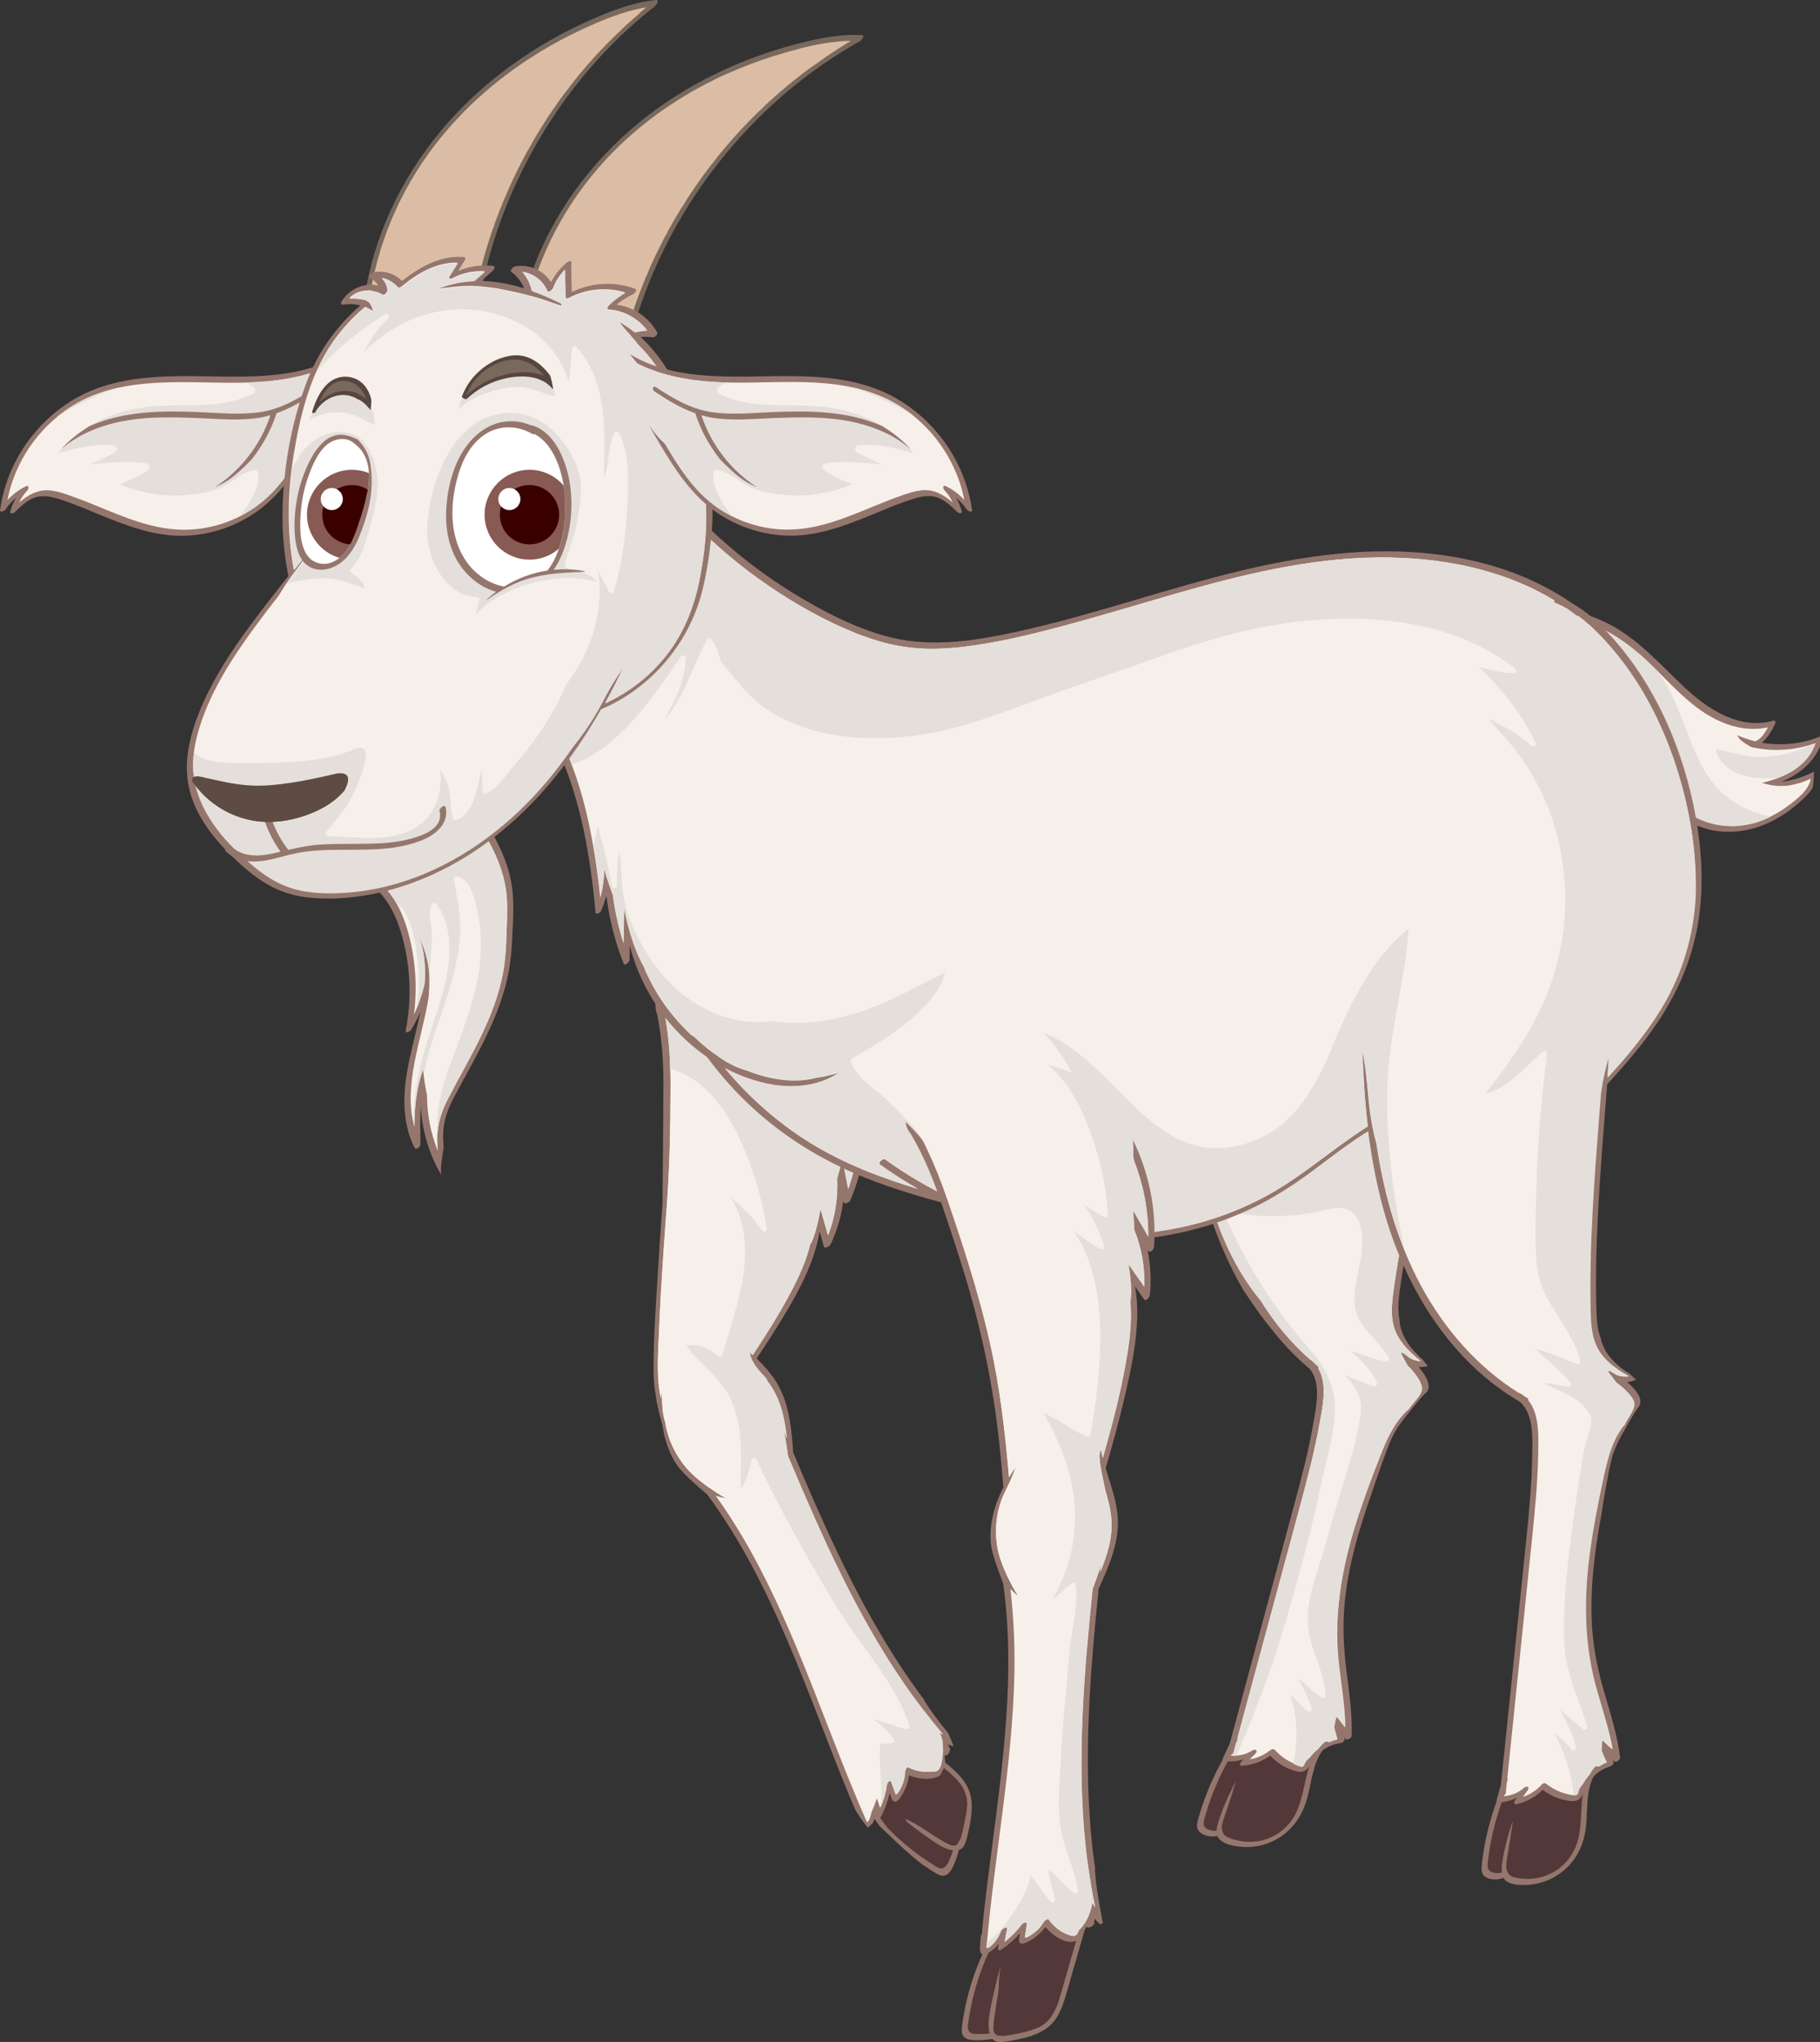 <svg width="133.74" height="150" viewBox="0 0 133.74 150" xmlns="http://www.w3.org/2000/svg" xmlns:xlink="http://www.w3.org/1999/xlink" xml:space="preserve" overflow="hidden"><rect x="0" y="0" width="133.74" height="150" fill="#333333" stroke="none"/><defs></defs><g><g><path d="M71.24 131.62C70.93 130.72 70.19 130.08 69.48 129.49L69.44 129.31C69.43 129.19 69.42 129.08 69.41 128.96 69.43 128.96 69.44 128.97 69.46 128.96 69.64 128.93 69.76 128.77 69.8 128.6 69.84 128.46 69.79 128.36 69.73 128.33 69.73 128.27 69.71 128.22 69.68 128.19 69.67 128.17 69.65 128.16 69.64 128.14 69.78 128.2 69.93 128.24 70.08 128.28 69.95 127.96 69.82 127.65 69.69 127.33 69.07 126.57 68.47 125.79 67.94 124.96 67.92 124.93 67.92 124.9 67.91 124.87 64.6 120.46 62.11 115.47 59.89 110.44 59.34 109.19 58.8 107.93 58.27 106.66 58.28 106.63 58.29 106.59 58.28 106.56 58.14 104.83 57.98 103.02 57.04 101.51 56.64 100.87 56.13 100.32 55.6 99.79 56 99.2 56.39 98.6 56.77 98 57.93 96.16 59.12 94.23 59.81 92.15 59.99 91.6 60.14 91.03 60.22 90.45 60.33 90.82 60.44 91.19 60.54 91.56 60.6 91.78 60.98 91.53 61.03 91.42 61.52 90.4 61.83 89.31 61.97 88.2 61.97 88.23 61.98 88.25 61.98 88.28 62.03 88.53 62.42 88.33 62.48 88.18 63.54 85.7 63.91 82.96 63.58 80.3 63.6 78.76 63.68 77.23 62.94 75.81 62.21 74.4 60.97 73.34 59.64 72.52 56.97 70.9 53.63 69.97 50.63 71.27 49.45 71.78 47.68 73.03 48.29 74.51 48.62 76.16 48.75 77.84 48.75 79.53 48.75 81.42 48.68 88.46 48.68 88.49 48.53 90.53 48.39 92.58 48.27 94.62 48.15 96.61 48.02 98.62 48.03 100.62 48.03 101.09 48.06 101.55 48.11 102.02 48.11 102.02 48.11 102.02 48.11 102.02 48.12 102.06 48.13 102.09 48.13 102.13 48.17 102.4 48.21 102.67 48.25 102.95 48.25 102.95 48.25 102.95 48.25 102.95 48.26 103.01 48.28 103.07 48.29 103.13 48.29 103.14 48.3 103.14 48.3 103.15 48.3 103.16 48.3 103.17 48.3 103.18 48.38 103.55 48.46 103.92 48.57 104.28 48.6 104.4 48.63 104.51 48.66 104.63L48.66 104.63C48.66 104.63 48.66 104.63 48.66 104.63 48.72 104.89 48.77 105.15 48.81 105.42 48.99 106.16 49.26 106.87 49.68 107.52 50.24 108.4 51.93 109.73 51.96 109.77 56.81 116.33 59.25 124.21 62.31 131.67 62.49 132.11 62.68 132.54 62.87 132.98 63.14 133.43 63.44 133.87 63.79 134.26 63.85 134.2 63.9 134.14 63.96 134.08 64.01 134.03 64.06 133.99 64.12 133.95 64.18 133.84 64.23 133.72 64.27 133.6 64.31 133.67 64.36 133.74 64.4 133.81 64.48 133.93 64.56 134.04 64.65 134.15 65.4 134.86 66.13 135.59 66.92 136.26 67.16 136.47 67.41 136.68 67.67 136.88 67.78 136.96 67.89 137.04 68 137.11 68.3 137.31 68.62 137.53 68.95 137.7 69.2 137.82 69.46 137.83 69.68 137.63 69.93 137.4 70.08 137.03 70.2 136.72 70.31 136.45 70.39 136.18 70.46 135.9 70.83 135.78 70.95 135.38 71.05 135.02 71.3 133.96 71.61 132.69 71.24 131.62Z" fill="#95766D"/><path d="M64.67 132.81 64.44 132.11C64.33 132.42 64.22 132.73 64.08 133.03 64.07 133.05 64.06 133.07 64.04 133.09 64.04 133.12 64.03 133.14 64.03 133.17 64 133.31 63.88 133.85 63.7 133.84 60.98 127.67 58.96 121.19 55.84 115.2 54.88 113.35 53.8 111.56 52.59 109.87 52.82 109.95 53.07 110.01 53.31 110.05 53.04 109.91 52.79 109.75 52.55 109.59 51.8 109.09 51.02 108.52 50.43 107.83 49.65 106.91 49.1 105.78 48.9 104.59 48.9 104.56 48.89 104.54 48.89 104.51 48.82 104.29 48.76 104.07 48.73 103.84 48.64 103.31 48.66 102.78 48.61 102.25 48.6 102.41 48.58 102.56 48.57 102.72 48.57 102.71 48.56 102.71 48.56 102.7 48.22 101.11 48.36 99.42 48.43 97.81 48.51 95.8 48.63 93.78 48.77 91.77 48.84 90.7 48.92 89.63 49 88.57 49.22 85.74 49.26 82.9 49.27 80.06 49.28 78.22 49.2 76.42 48.87 74.63 48.9 74.59 48.91 74.54 48.88 74.5 48.85 74.45 48.83 74.39 48.81 74.34 48.78 74.18 48.75 74.02 48.71 73.87 48.7 73.88 48.7 73.88 48.69 73.89 48.61 72.76 50.01 71.88 50.97 71.51 52.26 71 53.7 70.95 55.05 71.2 56.58 71.48 58.05 72.13 59.36 72.95 60.57 73.7 61.68 74.67 62.38 75.93 62.6 76.34 62.76 76.77 62.88 77.21 63.42 78.63 63.39 80.2 63.16 81.73 63.24 83.63 62.97 85.55 62.33 87.36L61.9 85.17C61.78 85.64 61.65 86.11 61.52 86.58 61.59 88 61.36 89.43 60.85 90.76 60.66 90.12 60.48 89.47 60.29 88.83 60.14 89.66 59.98 90.49 59.63 91.27 59.61 91.32 59.57 91.37 59.54 91.41 59.25 92.62 58.72 93.78 58.14 94.88 57.29 96.49 56.32 98.03 55.31 99.55 55.24 99.48 55.16 99.41 55.09 99.34 55.19 100.1 55.78 100.71 56.31 101.28 56.35 101.32 56.36 101.37 56.36 101.42 56.47 101.56 56.58 101.71 56.67 101.86 57.42 103 57.67 104.34 57.82 105.67 57.75 105.51 57.69 105.36 57.62 105.2 57.62 105.19 57.61 105.19 57.61 105.19 57.74 105.75 57.81 106.33 57.9 106.9 57.91 106.94 57.92 106.99 57.93 107.03 60.38 112.84 62.94 118.66 66.55 123.86 66.99 124.5 67.46 125.13 67.93 125.74 67.98 125.77 68.02 125.82 68.04 125.87 68.04 125.87 68.04 125.87 68.04 125.87 68.19 126.06 68.34 126.25 68.49 126.44 68.52 126.47 68.54 126.51 68.57 126.54 68.81 126.84 69.05 127.13 69.3 127.43 69.21 127.38 69.12 127.33 69.03 127.27 69.13 127.46 69.2 127.66 69.23 127.88 69.28 128.31 69.29 128.77 69.22 129.19 69.17 129.48 69.15 129.84 68.92 130.04 68.81 130.14 68.67 130.15 68.54 130.13 68.5 130.14 68.46 130.14 68.42 130.14 67.84 130.21 67.27 130.09 66.75 129.84 66.58 129.76 66.5 130.09 66.49 130.19 66.47 130.64 66.34 131.07 66.12 131.46 66.07 131.55 66.01 131.68 65.93 131.75 65.82 131.85 65.84 131.88 65.76 131.67 65.67 131.43 65.58 131.18 65.5 130.94 65.4 130.67 65.19 130.95 65.16 131.11 65.07 131.69 64.91 132.26 64.67 132.81Z" fill="#F7F0EA"/><path d="M52.04 109.22C52.36 109.32 52.69 109.4 53.02 109.46 52.75 109.07 52.46 108.7 52.18 108.33 51.58 107.52 50.96 106.71 50.5 105.81 50.02 104.89 49.79 103.84 49.76 102.8 49.7 100.91 50.51 99.19 51.28 97.5 50.55 97.77 50.07 98.44 49.64 99.08 49.55 99.22 49.26 99.19 49.29 98.98 49.5 97.08 49.7 95.19 49.86 93.29 50.17 89.63 50.32 85.93 49.99 82.27 49.85 80.68 49.61 79.08 49.21 77.52 49.26 78.36 49.28 79.2 49.27 80.05 49.26 82.89 49.21 85.73 49 88.56 48.92 89.63 48.85 90.7 48.77 91.76 48.63 93.77 48.51 95.78 48.43 97.8 48.36 99.41 48.22 101.1 48.56 102.69 48.56 102.7 48.57 102.7 48.57 102.71 48.58 102.55 48.6 102.39 48.61 102.24 48.67 102.77 48.64 103.31 48.73 103.83 48.77 104.06 48.83 104.28 48.89 104.5 48.89 104.53 48.9 104.55 48.9 104.58 49.1 105.77 49.65 106.91 50.43 107.82 50.9 108.35 51.46 108.81 52.04 109.22Z" fill="#F7F0EA"/><path d="M69.03 127.24C69.12 127.29 69.21 127.35 69.3 127.4 69.05 127.11 68.81 126.81 68.57 126.51 68.54 126.48 68.52 126.44 68.49 126.41 68.34 126.22 68.19 126.03 68.04 125.84 68.04 125.84 68.04 125.84 68.04 125.84 68.02 125.78 67.98 125.74 67.93 125.71 67.45 125.09 66.99 124.47 66.55 123.83 62.94 118.63 60.38 112.81 57.93 107 57.92 106.96 57.91 106.91 57.9 106.87 57.81 106.3 57.74 105.72 57.61 105.16 57.61 105.16 57.62 105.17 57.62 105.17 57.69 105.33 57.75 105.48 57.82 105.64 57.68 104.3 57.42 102.97 56.67 101.83 56.57 101.68 56.47 101.53 56.36 101.39 56.36 101.35 56.35 101.3 56.31 101.25 55.78 100.68 55.19 100.07 55.09 99.31 55.16 99.38 55.24 99.45 55.31 99.52 56.32 98.01 57.29 96.46 58.14 94.85 58.72 93.75 59.25 92.59 59.54 91.38 59.58 91.34 59.61 91.29 59.63 91.24 59.97 90.46 60.14 89.64 60.29 88.8 60.48 89.44 60.66 90.09 60.85 90.73 61.36 89.4 61.59 87.97 61.52 86.55 61.65 86.08 61.78 85.62 61.9 85.14L62.33 87.33C62.97 85.52 63.24 83.61 63.16 81.7 63.38 80.17 63.42 78.6 62.88 77.18 62.76 76.74 62.6 76.3 62.38 75.9 61.68 74.64 60.57 73.68 59.36 72.92 58.05 72.1 56.58 71.44 55.05 71.17 53.7 70.93 52.26 70.98 50.97 71.48 50.02 71.85 48.61 72.73 48.69 73.86 48.7 73.85 48.7 73.85 48.71 73.84 48.75 74 48.78 74.16 48.81 74.32 48.83 74.37 48.85 74.43 48.88 74.48 48.9 74.52 48.89 74.57 48.87 74.61 49.1 75.9 49.21 77.19 49.25 78.5 50.04 78.71 50.76 79.1 51.4 79.62 52.97 80.88 54 82.75 54.76 84.58 55.51 86.39 56.03 88.3 56.34 90.23 56.37 90.44 56.12 90.56 55.99 90.38 55.34 89.46 54.59 88.64 53.71 87.97 54.03 88.5 54.28 89.07 54.45 89.67 55.36 92.97 53.98 96.4 53.07 99.53 53.03 99.68 52.86 99.7 52.75 99.61 52.09 99.07 51.28 98.66 50.43 98.84 50.87 99.46 51.42 100 51.96 100.54 52.46 101.04 52.96 101.55 53.34 102.15 53.77 102.82 54.05 103.61 54.22 104.38 54.58 106.01 54.4 107.69 54.45 109.35 54.9 108.75 55.03 107.97 55.23 107.25 55.27 107.1 55.51 107.05 55.58 107.2 56.33 108.81 57.14 110.4 57.99 111.97 58.73 113.35 59.51 114.71 60.3 116.06 61.04 117.32 61.78 118.58 62.62 119.78 64.17 121.99 66.01 124.17 66.83 126.8 66.87 126.94 66.73 127.07 66.6 127.03 65.79 126.82 65.01 126.49 64.2 126.29 64.75 126.73 65.28 127.18 65.68 127.76 65.76 127.88 65.65 128.04 65.52 128.05 65.25 128.06 64.96 128.13 64.68 128.1 64.58 129.39 64.77 130.7 64.76 132 64.76 132.24 64.75 132.49 64.73 132.74 64.95 132.21 65.11 131.67 65.19 131.1 65.21 130.94 65.43 130.66 65.53 130.93 65.62 131.17 65.7 131.42 65.79 131.66 65.87 131.87 65.85 131.84 65.96 131.74 66.04 131.67 66.1 131.54 66.15 131.45 66.37 131.06 66.5 130.62 66.52 130.18 66.52 130.09 66.61 129.75 66.78 129.83 67.3 130.08 67.87 130.19 68.45 130.13 68.49 130.13 68.53 130.12 68.57 130.12 68.71 130.14 68.84 130.13 68.95 130.03 69.18 129.82 69.21 129.46 69.25 129.18 69.32 128.76 69.31 128.3 69.26 127.87 69.21 127.63 69.13 127.43 69.03 127.24Z" fill="#E4DFDA"/><path d="M70.71 134.61C70.65 134.84 70.61 135.13 70.44 135.29 70.44 135.29 70.44 135.29 70.44 135.28 70.43 135.3 70.43 135.32 70.43 135.34 70.36 135.56 70.08 135.62 69.89 135.55 69.47 135.39 69.11 135.14 68.73 134.91 68.35 134.68 67.99 134.43 67.62 134.19 67.27 133.96 66.88 133.79 66.5 133.59 66.55 133.68 66.61 133.77 66.67 133.86 67.38 134.41 68.1 134.95 68.86 135.44 69.2 135.66 69.61 135.87 70.03 135.92 69.99 136.06 69.94 136.2 69.89 136.33 69.78 136.6 69.65 136.97 69.42 137.16 69.13 137.4 68.78 137.11 68.53 136.95 68.22 136.76 67.92 136.55 67.62 136.34 66.83 135.78 66.1 135.15 65.41 134.47 65.22 134.26 65.05 134.03 64.88 133.8 64.81 133.71 64.75 133.62 64.69 133.52 64.72 133.49 64.76 133.46 64.78 133.42 65.05 132.88 65.25 132.33 65.39 131.75 65.41 131.8 65.42 131.84 65.44 131.89 65.48 132.01 65.53 132.22 65.63 132.3 65.87 132.49 66.09 132.17 66.21 132 66.54 131.53 66.73 130.99 66.82 130.43 67.47 130.69 68.3 130.8 68.94 130.51 69 130.48 69.06 130.45 69.11 130.41 69.19 130.23 69.29 130.06 69.38 129.89 70.24 130.6 71.11 131.36 71.07 132.58 71.02 133.26 70.87 133.95 70.71 134.61Z" fill="#523839"/><path d="M67.67 132.41C68.4 132.24 69.13 132.3 69.82 132.61 70.24 132.8 70.61 133.07 70.97 133.36 71.01 133.1 71.04 132.84 71.05 132.58 71.09 131.36 70.22 130.6 69.36 129.89 69.27 130.06 69.17 130.23 69.09 130.41 69.04 130.45 68.99 130.48 68.92 130.51 68.28 130.8 67.45 130.69 66.8 130.43 66.71 130.99 66.52 131.52 66.19 132 66.07 132.17 65.85 132.49 65.61 132.3 65.5 132.22 65.46 132.01 65.42 131.89 65.4 131.84 65.39 131.8 65.37 131.75 65.23 132.33 65.03 132.89 64.76 133.42 64.74 133.46 64.71 133.5 64.67 133.52 64.73 133.61 64.8 133.71 64.86 133.8 65 134 65.16 134.19 65.32 134.37 65.73 133.4 66.59 132.66 67.67 132.41Z" fill="#523839"/></g><g><path d="M104.98 101.74C104.91 101.27 104.55 100.78 104.26 100.43 104.26 100.43 104.25 100.42 104.25 100.42 104.47 100.43 104.69 100.4 104.92 100.35 104.78 100.18 104.65 100.02 104.54 99.87 104.34 99.7 104.15 99.52 103.98 99.33 103.46 98.77 103.04 98.12 102.89 97.36 102.86 97.22 102.85 97.08 102.84 96.94 102.71 96.27 102.76 95.57 102.85 94.87 103.16 92.56 103.59 90.27 104.08 87.99 105.06 83.37 106.29 78.82 107.32 74.21 107.4 73.86 107.47 73.51 107.55 73.16 108.41 71.14 108.93 68.93 108.74 66.73 108.76 66.62 108.78 66.51 108.79 66.4 108.8 66.31 108.76 66.28 108.69 66.27 108.68 66.21 108.68 66.15 108.67 66.09 108.35 63.98 107.23 61.98 105.49 60.72 103.51 59.29 101.08 59.34 98.82 60.01 96.53 60.69 94.27 61.77 92.47 63.36 91.76 63.98 91.15 64.7 90.61 65.47 90.59 65.46 90.56 65.46 90.53 65.46 90.24 65.97 89.95 66.47 89.66 66.97 89.53 67.33 89.39 67.69 89.27 68.05 89.19 68.26 89.12 68.47 89.05 68.68 87.93 72.1 87.33 75.69 87.32 79.3 87.31 83.58 88.18 87.85 89.87 91.79 90.3 92.8 90.8 93.78 91.34 94.73 91.73 95.31 92.12 95.89 92.52 96.45 92.88 96.95 93.28 97.44 93.67 97.93 94.44 98.88 95.29 99.76 96.23 100.54 97.13 101.61 96.7 103.42 96.49 104.66 96.14 106.66 95.62 108.62 95.09 110.58 94.05 114.46 93 118.34 91.95 122.21 91.42 124.17 90.89 126.14 90.36 128.1 90.19 128.45 90.03 128.81 89.86 129.16 89.85 129.19 89.84 129.23 89.85 129.26 89.2 130.42 88.67 131.63 88.27 132.89 88.17 133.21 88.06 133.53 87.99 133.85 87.93 134.1 87.94 134.36 88.13 134.55 88.47 134.88 88.99 134.96 89.46 134.87 89.5 134.98 89.57 135.08 89.66 135.16 90.03 135.5 90.67 135.61 91.15 135.66 92.25 135.77 93.38 135.47 94.27 134.81 95.2 134.12 95.77 133.16 96.07 132.05 96.38 130.9 96.47 129.56 97.19 128.58 97.56 128.3 98 128.12 98.48 128.05 98.62 128.03 98.84 127.9 98.81 127.73 98.8 127.69 98.79 127.66 98.78 127.62 98.81 127.66 98.83 127.69 98.86 127.73 98.98 127.89 99.32 127.67 99.32 127.51 99.38 125.93 99.15 124.37 98.95 122.8 98.74 121.15 98.65 119.51 98.8 117.85 99.06 115.06 99.85 112.35 100.79 109.71 100.89 109.4 100.99 109.1 101.1 108.79 101.45 107.8 101.78 106.78 102.2 105.8 102.59 104.89 103.21 104.16 103.82 103.4 104.15 102.98 104.5 102.57 104.89 102.2 104.96 102.07 105.01 101.91 104.98 101.74Z" fill="#95766D"/><path d="M94.92 133.71C94.31 134.57 93.36 135.15 92.31 135.27 91.77 135.33 91.23 135.29 90.71 135.14 90.59 135.11 90.47 135.07 90.35 135.01 90.12 134.95 89.92 134.81 89.83 134.54 89.72 134.21 89.84 133.84 89.95 133.53 90.26 132.64 90.55 131.74 90.83 130.84 90.3 131.8 89.86 132.8 89.53 133.84 89.46 134.05 89.41 134.27 89.4 134.49 88.95 134.51 88.4 134.36 88.45 133.87 88.48 133.6 88.58 133.33 88.66 133.08 88.75 132.77 88.85 132.47 88.96 132.17 89.3 131.21 89.73 130.28 90.22 129.39 90.62 129.41 91.01 129.36 91.38 129.24 91.32 129.3 91.26 129.36 91.21 129.42 91.11 129.52 91.06 129.72 91.27 129.71 92.02 129.67 92.73 129.41 93.34 128.97 93.84 129.49 94.45 129.88 95.14 130.09 95.43 130.18 95.71 130.21 95.97 130.02 96.07 129.94 96.15 129.84 96.22 129.73 95.77 131.05 95.74 132.55 94.92 133.71Z" fill="#523839"/><path d="M103.73 103.22 103.49 103.53C103.45 103.55 103.42 103.57 103.39 103.6 102.31 104.64 101.77 106.05 101.24 107.42 100.63 108.98 100.05 110.56 99.56 112.16 98.57 115.37 98.02 118.68 98.37 122.04 98.54 123.64 98.83 125.24 98.86 126.85 98.68 126.62 98.5 126.39 98.32 126.16 98.29 126.12 98.24 126.11 98.2 126.11 98.15 126.35 98.09 126.59 98.05 126.84 98.05 126.84 98.05 126.84 98.05 126.85 98.05 126.88 98.05 126.9 98.05 126.93 98.05 126.93 98.05 126.93 98.05 126.93 98.08 126.99 98.1 127.06 98.1 127.13 98.16 127.33 98.23 127.53 98.28 127.74 98.07 127.79 97.87 127.86 97.68 127.95 97.63 127.87 97.43 127.86 97.3 127.98 97.14 128.12 97 128.28 96.88 128.44 96.65 128.63 96.44 128.84 96.26 129.08 96.26 129.08 96.25 129.08 96.25 129.08 96.09 129.2 95.98 129.34 95.89 129.52 95.83 129.65 95.82 129.75 95.67 129.74 95.53 129.74 95.35 129.65 95.22 129.6 94.63 129.38 94.1 129.01 93.67 128.54 93.59 128.45 93.43 128.5 93.35 128.56 92.9 128.92 92.39 129.15 91.84 129.24 91.98 129.1 92.12 128.95 92.26 128.81 92.48 128.59 92.24 128.45 92.02 128.59 91.55 128.89 91 129.01 90.45 128.96 90.45 128.96 90.45 128.96 90.45 128.96 90.46 128.95 90.46 128.94 90.46 128.93 90.54 128.88 90.62 128.82 90.64 128.75L90.83 128.05C90.86 127.98 90.89 127.92 90.92 127.85 90.95 127.78 90.95 127.73 90.92 127.71L93.89 116.72C94.43 114.72 94.97 112.71 95.51 110.71 96.05 108.71 96.58 106.7 96.95 104.66 97.17 103.42 97.57 101.7 96.88 100.52 96.9 100.46 96.9 100.4 96.85 100.36 96.77 100.3 96.71 100.23 96.63 100.17 96.55 100.08 96.46 99.99 96.36 99.91 96.34 99.9 96.32 99.89 96.3 99.89 94.86 98.64 93.64 97.16 92.64 95.54 91.94 94.7 91.34 93.78 90.81 92.83 89.03 89.6 88.23 86.01 87.98 82.35 87.67 79.31 87.8 76.22 88.34 73.21 88.51 72.29 88.72 71.38 88.96 70.48 89.04 70.43 89.11 70.36 89.12 70.29 89.19 69.79 89.31 69.3 89.45 68.82 89.56 68.48 89.67 68.14 89.79 67.8 90.33 66.42 91.14 65.14 92.19 64.08 93.79 62.46 95.86 61.38 98 60.64 100.2 59.87 102.62 59.53 104.71 60.81 106.4 61.85 107.59 63.65 108.05 65.56 108.16 66 108.22 66.45 108.26 66.89 107.94 69.01 107.54 71.12 107.09 73.22 107.04 73.33 107 73.44 106.95 73.55 106.91 73.64 106.93 73.69 106.98 73.71 106.47 76.02 105.91 78.33 105.35 80.63 104.21 85.3 103.08 89.97 102.41 94.73 102.26 95.84 102.13 96.99 102.65 98.02 103.05 98.81 103.72 99.43 104.4 99.98 104.12 99.96 103.84 99.88 103.59 99.74 103.44 99.61 103.29 99.49 103.12 99.38 103.08 99.35 103.01 99.36 102.94 99.38 103.1 99.69 103.27 100 103.44 100.31 103.56 100.42 103.67 100.54 103.78 100.66 104.05 100.99 104.38 101.41 104.48 101.84 104.6 102.34 104 102.87 103.73 103.22Z" fill="#F7F0EA"/><path d="M96.36 99.93C96.46 100.01 96.55 100.1 96.63 100.19 96.71 100.25 96.77 100.32 96.85 100.38 96.91 100.42 96.91 100.48 96.88 100.54 97.57 101.72 97.18 103.43 96.95 104.68 96.58 106.72 96.04 108.73 95.51 110.73 94.97 112.73 94.43 114.74 93.89 116.74L90.92 127.73C90.95 127.76 90.95 127.8 90.92 127.87 90.89 127.94 90.86 128 90.83 128.07L90.64 128.77C90.62 128.84 90.55 128.9 90.46 128.95 90.46 128.96 90.46 128.97 90.45 128.98 90.45 128.98 90.45 128.98 90.45 128.98 90.59 128.99 90.73 128.99 90.86 128.98 91.95 126.41 93 123.82 93.85 121.17 94.56 118.95 95.18 116.7 95.78 114.45 96.08 113.34 96.36 112.23 96.62 111.11 96.89 109.98 97.11 108.85 97.38 107.72 97.73 106.22 98.17 104.66 98.08 103.11 97.99 101.5 97.2 100.2 96.16 99.02 93.68 96.21 91.67 93.02 90.15 89.6 89.36 87.83 88.71 86.01 88.16 84.15 88.53 87.19 89.33 90.14 90.82 92.85 91.34 93.8 91.95 94.72 92.65 95.56 93.66 97.18 94.87 98.66 96.31 99.91 96.32 99.91 96.34 99.92 96.36 99.93Z" fill="#E4DFDA"/><path d="M104.48 101.87C104.38 101.45 104.05 101.02 103.78 100.69 103.67 100.56 103.56 100.45 103.44 100.34 103.27 100.03 103.1 99.72 102.94 99.41 103.01 99.38 103.08 99.38 103.12 99.41 103.28 99.52 103.44 99.64 103.59 99.77 103.84 99.91 104.12 99.99 104.4 100.01 103.71 99.45 103.04 98.84 102.65 98.05 102.13 97.02 102.26 95.87 102.41 94.76 103.07 90 104.21 85.32 105.35 80.66 105.91 78.36 106.47 76.05 106.98 73.74 106.93 73.72 106.91 73.67 106.95 73.58 107 73.47 107.04 73.36 107.09 73.25 107.54 71.15 107.95 69.05 108.26 66.92 108.22 66.47 108.16 66.03 108.05 65.59 107.59 63.68 106.4 61.88 104.71 60.84 102.63 59.56 100.21 59.9 98 60.67 95.87 61.41 93.79 62.49 92.19 64.11 91.14 65.17 90.33 66.45 89.79 67.83 89.67 68.17 89.56 68.51 89.45 68.85 89.31 69.33 89.2 69.82 89.12 70.32 89.11 70.39 89.04 70.46 88.96 70.51 88.72 71.41 88.5 72.32 88.34 73.24 87.8 76.26 87.67 79.34 87.98 82.38 88.13 84.53 88.48 86.66 89.09 88.71 90.44 89.12 91.86 89.32 93.27 89.34 94.24 89.35 95.21 89.28 96.17 89.14 96.84 89.04 97.5 88.83 98.17 88.75 98.72 88.69 99.25 88.81 99.59 89.28 100.02 89.86 100.13 90.68 100.11 91.39 100.07 92.95 99.35 94.48 99.57 96.05 99.68 96.8 100.13 97.38 100.61 97.94 101.11 98.52 101.65 99.07 102.05 99.72 102.13 99.86 102.04 100.05 101.87 100.02 100.95 99.86 100.1 99.48 99.21 99.22 100 99.89 100.77 100.6 101.19 101.58 101.24 101.7 101.12 101.87 100.98 101.84 100.23 101.64 99.55 101.28 98.83 101.01 99.16 101.37 99.48 101.74 99.71 102.18 100.04 102.82 100.06 103.52 99.94 104.21 99.63 106.08 99.05 107.88 98.49 109.69 97.96 111.41 97.52 113.15 96.97 114.86 96.45 116.49 95.87 118.25 96.19 119.98 96.47 121.53 97.33 122.93 97.41 124.52 97.42 124.65 97.28 124.8 97.14 124.71 96.49 124.31 95.98 123.74 95.39 123.27 95.73 124.01 96.15 124.71 96.38 125.5 96.43 125.67 96.24 125.85 96.08 125.72 95.62 125.32 95.23 124.86 94.79 124.44 95.34 126.09 95.4 127.87 95.03 129.57 95.09 129.59 95.14 129.62 95.2 129.65 95.33 129.7 95.51 129.78 95.65 129.79 95.8 129.79 95.81 129.69 95.87 129.57 95.96 129.39 96.07 129.25 96.23 129.13 96.23 129.13 96.23 129.13 96.24 129.13 96.42 128.89 96.63 128.67 96.86 128.49 96.98 128.33 97.12 128.18 97.28 128.03 97.41 127.91 97.61 127.92 97.66 128 97.85 127.91 98.05 127.84 98.26 127.79 98.21 127.58 98.15 127.38 98.08 127.18 98.08 127.11 98.07 127.04 98.03 126.98 98.03 126.98 98.03 126.98 98.03 126.98 98.03 126.95 98.03 126.93 98.03 126.9 98.03 126.9 98.03 126.9 98.03 126.89 98.07 126.65 98.12 126.4 98.18 126.16 98.23 126.16 98.27 126.17 98.3 126.21 98.48 126.44 98.66 126.67 98.84 126.9 98.81 125.29 98.52 123.69 98.35 122.09 98 118.73 98.56 115.42 99.54 112.21 100.03 110.6 100.62 109.03 101.22 107.47 101.75 106.1 102.29 104.69 103.37 103.65 103.4 103.62 103.44 103.6 103.47 103.58L103.71 103.27C104 102.87 104.6 102.34 104.48 101.87Z" fill="#E4DFDA"/></g><g><path d="M133.73 54.87C133.74 54.62 133.75 54.36 133.75 54.11 133.74 54.11 133.74 54.11 133.73 54.11 132.38 54.66 130.9 54.8 129.47 54.56 129.9 54.19 130.23 53.65 130.44 53.16 130.49 53.05 130.47 52.89 130.3 52.94 127.91 53.62 125.62 52.19 123.93 50.63 122.2 49.03 120.69 47.25 118.63 46.06 117.6 45.47 116.49 45.05 115.33 44.84 115.45 45.33 115.6 45.81 115.76 46.29 117.48 49.55 118.42 53.17 120.32 56.34 121.26 57.92 122.46 59.42 124.08 60.34 125.68 61.24 127.54 61.32 129.26 60.72 130.22 60.39 131.1 59.87 131.88 59.23 132.32 58.87 132.85 58.42 133.19 57.89 133.27 57.5 133.3 57.09 133.29 56.68 132.54 57.08 131.74 57.33 130.91 57.43 132.13 56.92 133.19 56.09 133.73 54.87Z" fill="#95766D"/><path d="M129.54 57.49C129.52 57.49 129.51 57.5 129.49 57.51 130.35 57.8 131.31 57.82 132.18 57.53 132.21 57.52 132.25 57.52 132.27 57.52 132.54 57.43 132.81 57.32 133.06 57.19 132.95 58.02 132.02 58.73 131.4 59.19 130.69 59.72 129.9 60.14 129.05 60.4 127.34 60.92 125.57 60.7 124.06 59.73 122.55 58.77 121.44 57.27 120.56 55.74 119.63 54.13 118.94 52.39 118.25 50.67 117.54 48.9 116.83 47.13 115.9 45.47 117.82 46.01 119.53 47.15 120.99 48.51 122.73 50.13 124.27 52.09 126.51 53.04 127.58 53.5 128.77 53.68 129.91 53.43 129.7 53.85 129.4 54.28 129 54.46 128.54 54.35 128.09 54.2 127.66 54.01 127.72 54.13 127.79 54.24 127.9 54.35 127.95 54.4 128 54.43 128.05 54.48 128.23 54.6 128.41 54.72 128.6 54.83 128.67 54.87 128.75 54.89 128.82 54.92 128.83 54.92 128.83 54.92 128.84 54.91 130.35 55.23 131.94 55.12 133.41 54.59 132.84 56.27 131.18 57.12 129.54 57.49Z" fill="#F7F0EA"/><path d="M127.5 58.96C126.96 58.62 126.45 58.2 126.03 57.71 125.37 56.93 124.9 56.02 124.5 55.09 123.71 53.24 123.17 51.29 122.02 49.62 121.93 49.48 121.83 49.36 121.73 49.23 121.49 48.99 121.25 48.76 121.01 48.53 119.56 47.17 117.84 46.03 115.92 45.49 116.85 47.15 117.57 48.92 118.27 50.69 118.96 52.42 119.65 54.15 120.58 55.76 121.46 57.29 122.57 58.78 124.08 59.75 125.59 60.71 127.36 60.94 129.07 60.42 129.43 60.31 129.79 60.16 130.13 59.99 129.19 59.83 128.28 59.45 127.5 58.96Z" fill="#E4DFDA"/><path d="M133.41 54.61C133.24 54.67 133.06 54.73 132.88 54.78 132.79 54.83 132.71 54.88 132.62 54.92 131.7 55.36 130.61 55.53 129.6 55.6 128.39 55.68 127.26 55.23 126.09 55.02 126.19 55.56 126.47 56.03 126.91 56.37 127.87 57.12 129.24 57.23 130.41 57.15 130.51 57.14 130.6 57.13 130.7 57.12 131.91 56.66 132.98 55.87 133.41 54.61Z" fill="#E4DFDA"/></g><path d="M124.19 58.06C123.52 55.36 122.49 52.73 121.05 50.34 120.27 49.04 119.37 47.81 118.34 46.69 117.5 45.77 116.57 44.9 115.48 44.29 112.01 41.9 107.84 40.79 103.65 40.55 98.73 40.27 93.88 41.18 89.14 42.44 83.9 43.83 78.77 45.63 73.44 46.67 70.67 47.21 67.85 47.49 65.1 46.73 62.73 46.08 60.49 44.91 58.4 43.64 54.38 41.19 50.83 37.95 48.02 34.18 47.67 33.71 47.33 33.24 47.01 32.75 46.89 32.58 46.49 32.94 46.62 33.13 46.78 33.37 46.95 33.6 47.12 33.84 44.31 38.06 42.01 42.62 40.3 47.39 39.85 48.65 39.44 49.92 39.07 51.2 38.95 51.29 38.86 51.45 38.94 51.55 38.95 51.56 38.95 51.57 38.96 51.58 38.94 51.69 38.98 51.73 39.06 51.72 41.52 55.13 42.69 59.25 43.32 63.36 43.51 64.57 43.65 65.79 43.76 67 43.78 67.26 44.13 67.03 44.18 66.9 44.33 66.54 44.45 66.17 44.56 65.8 44.77 67.5 45.19 69.17 45.82 70.77 45.91 71.01 46.26 70.66 46.26 70.52 46.26 70.16 46.27 69.8 46.27 69.44 46.79 71.48 47.76 73.39 49.1 75.02 49.92 76.01 50.89 76.91 51.96 77.65 52.78 78.76 53.67 79.8 54.66 80.77 57.23 83.3 60.29 85.22 63.64 86.54 65.6 87.32 67.63 87.92 69.67 88.46 73.71 90.34 78.16 91.34 82.64 91.1 85.83 90.93 89 90.18 91.89 88.81 93.36 88.12 94.74 87.25 96.06 86.3 97.44 85.29 98.77 84.22 100.21 83.3 100.32 83.23 100.43 83.17 100.54 83.1 100.76 84.86 101.08 86.6 101.52 88.32 102.53 92.21 104.28 95.94 106.92 98.99 108.28 100.56 109.88 101.92 111.68 102.97 112.74 103.88 112.61 105.74 112.59 106.99 112.56 109.02 112.36 111.04 112.16 113.06 111.75 117.06 111.33 121.05 110.92 125.05 110.71 127.07 110.5 129.1 110.29 131.12 110.18 131.5 110.08 131.87 109.97 132.25 109.96 132.28 109.96 132.32 109.97 132.35 109.52 133.59 109.18 134.88 108.99 136.19 108.94 136.52 108.89 136.85 108.87 137.18 108.86 137.44 108.9 137.69 109.12 137.85 109.51 138.13 110.04 138.11 110.48 137.95 110.54 138.05 110.62 138.14 110.73 138.21 111.15 138.49 111.8 138.49 112.28 138.46 113.39 138.39 114.44 137.91 115.22 137.12 116.03 136.29 116.44 135.25 116.55 134.11 116.67 132.92 116.54 131.59 117.1 130.5 117.42 130.17 117.83 129.91 118.29 129.77 118.42 129.73 118.63 129.57 118.57 129.4 118.56 129.36 118.54 129.33 118.53 129.29 118.56 129.32 118.6 129.35 118.63 129.38 118.77 129.51 119.07 129.25 119.05 129.09 118.86 127.52 118.38 126.01 117.94 124.5 117.47 122.91 117.11 121.3 117 119.64 116.81 116.84 117.16 114.04 117.67 111.29 117.72 110.97 117.77 110.65 117.82 110.33 118.01 109.29 118.17 108.23 118.42 107.21 118.66 106.25 119.16 105.43 119.64 104.58 119.9 104.11 120.18 103.65 120.5 103.22 120.54 103.05 120.56 102.89 120.51 102.72 120.37 102.27 119.93 101.84 119.59 101.54 119.59 101.54 119.58 101.53 119.58 101.53 119.8 101.5 120.01 101.44 120.23 101.35 120.06 101.21 119.91 101.07 119.78 100.94 119.56 100.81 119.34 100.65 119.14 100.5 118.54 100.03 118.02 99.45 117.75 98.73 117.7 98.6 117.66 98.46 117.63 98.32 117.39 97.68 117.33 96.98 117.31 96.28 117.24 93.95 117.3 91.62 117.42 89.29 117.58 86.07 117.85 82.86 118.1 79.65 119.47 78.16 120.8 76.63 121.91 74.94 123.51 72.53 124.56 69.86 124.9 66.98 125.25 64.01 124.91 60.97 124.19 58.06Z" fill="#95766D"/><path d="M115.68 135.9C115.21 136.85 114.37 137.57 113.35 137.86 112.83 138.01 112.28 138.06 111.75 137.99 111.63 137.98 111.5 137.96 111.37 137.92 111.13 137.9 110.91 137.79 110.79 137.54 110.63 137.23 110.69 136.85 110.74 136.52 110.9 135.59 111.05 134.66 111.18 133.73 110.82 134.76 110.53 135.82 110.38 136.9 110.35 137.12 110.33 137.35 110.36 137.56 109.91 137.65 109.35 137.59 109.32 137.1 109.3 136.83 109.37 136.55 109.4 136.28 109.44 135.96 109.49 135.65 109.55 135.33 109.74 134.33 110.01 133.35 110.35 132.39 110.75 132.35 111.12 132.23 111.47 132.06 111.42 132.13 111.38 132.19 111.33 132.26 111.25 132.37 111.23 132.58 111.43 132.54 112.16 132.38 112.83 132.01 113.36 131.48 113.94 131.91 114.6 132.2 115.32 132.29 115.62 132.33 115.9 132.32 116.12 132.09 116.21 132 116.27 131.88 116.32 131.76 116.1 133.13 116.31 134.62 115.68 135.9Z" fill="#523839"/><path d="M124.56 65.86C124.41 68.76 123.59 71.52 122.1 74.01 120.99 75.87 119.6 77.54 118.13 79.14 118.17 78.64 118.2 78.15 118.23 77.65 118.19 77.74 118.15 77.83 118.11 77.91 117.88 78.7 117.73 79.51 117.6 80.33 117.56 80.84 117.52 81.34 117.48 81.85 117.1 86.64 116.73 91.44 116.84 96.24 116.87 97.36 116.92 98.51 117.6 99.45 118.12 100.17 118.88 100.67 119.65 101.11 119.37 101.14 119.08 101.1 118.81 101 118.64 100.9 118.47 100.8 118.29 100.72 118.24 100.7 118.18 100.72 118.11 100.75 118.32 101.03 118.53 101.31 118.75 101.59 118.89 101.68 119.02 101.78 119.14 101.89 119.46 102.17 119.85 102.54 120.02 102.94 120.21 103.39 119.7 104.01 119.5 104.39L119.31 104.74C119.28 104.76 119.25 104.79 119.22 104.82 118.32 106.02 118.01 107.5 117.71 108.94 117.36 110.58 117.04 112.23 116.81 113.89 116.35 117.21 116.33 120.57 117.21 123.83 117.63 125.39 118.17 126.92 118.46 128.5 118.25 128.3 118.03 128.1 117.82 127.91 117.78 127.88 117.74 127.87 117.69 127.88 117.68 128.13 117.66 128.37 117.66 128.62 117.66 128.62 117.66 128.62 117.66 128.63 117.66 128.66 117.67 128.68 117.68 128.71 117.68 128.71 117.68 128.71 117.68 128.71 117.72 128.77 117.75 128.83 117.76 128.9 117.86 129.09 117.95 129.28 118.03 129.48 117.83 129.56 117.65 129.67 117.47 129.78 117.41 129.7 117.21 129.73 117.1 129.87 116.96 130.04 116.85 130.21 116.76 130.39 116.56 130.61 116.39 130.86 116.25 131.12 116.25 131.12 116.25 131.12 116.24 131.12 116.1 131.27 116.02 131.42 115.95 131.62 115.91 131.76 115.92 131.86 115.77 131.88 115.63 131.9 115.44 131.84 115.3 131.82 114.68 131.69 114.1 131.42 113.6 131.02 113.51 130.95 113.36 131.01 113.29 131.09 112.91 131.52 112.44 131.82 111.91 132 112.03 131.84 112.14 131.67 112.26 131.51 112.44 131.25 112.18 131.16 111.99 131.33 111.57 131.71 111.05 131.9 110.5 131.95 110.5 131.95 110.5 131.95 110.5 131.95 110.51 131.94 110.5 131.93 110.5 131.92 110.58 131.86 110.64 131.78 110.65 131.71L110.72 130.99C110.74 130.92 110.76 130.85 110.78 130.78 110.8 130.7 110.79 130.66 110.76 130.64L111.93 119.32C112.14 117.25 112.36 115.19 112.57 113.13 112.78 111.07 112.99 109 113.03 106.93 113.05 105.67 113.17 103.91 112.3 102.86 112.31 102.8 112.3 102.74 112.24 102.7 112.16 102.65 112.08 102.6 111.99 102.55 111.9 102.47 111.8 102.4 111.68 102.34 111.66 102.33 111.64 102.33 111.62 102.33 108.55 100.42 106.12 97.6 104.41 94.43 102.67 91.19 101.68 87.63 101.14 84.01 100.86 82.97 100.67 81.91 100.57 80.82 100.45 79.57 100.35 78.31 100.09 77.08 100.15 78.98 100.26 80.88 100.49 82.76 98.07 84.28 95.93 86.21 93.44 87.64 87.83 90.85 81 91.47 74.79 89.82 73.35 89.44 71.94 88.93 70.57 88.33 70.59 88.27 70.57 88.22 70.51 88.2 70.32 88.15 70.13 88.1 69.94 88.05 68.23 87.25 66.59 86.29 65.05 85.18 64.87 85.05 64.49 85.44 64.66 85.56 65.55 86.2 66.48 86.79 67.44 87.34 64.71 86.51 62.03 85.49 59.59 83.99 57.2 82.52 55.06 80.64 53.27 78.48 54.38 79.07 55.58 79.5 56.83 79.7 58.5 79.96 60.26 79.75 61.67 78.79 61.46 78.86 61.26 78.92 61.06 78.97 60.7 79.06 60.34 79.13 59.97 79.18 58.34 79.61 56.51 79.29 54.89 78.65 54.01 78.42 53.22 77.95 52.5 77.41 52.48 77.4 52.46 77.38 52.44 77.37 52.43 77.36 52.42 77.36 52.41 77.35 52.4 77.34 52.38 77.33 52.37 77.32 51.92 76.99 51.49 76.63 51.09 76.24 51 76.15 50.9 76.07 50.81 75.98 50.84 76.03 50.87 76.09 50.91 76.14 49.41 74.78 48.2 73.1 47.4 71.25 47.38 71.2 47.36 71.14 47.34 71.08 46.58 69.74 46.17 68.24 45.86 66.74 45.85 67.59 45.84 68.44 45.82 69.29 45.45 68.14 45.19 66.95 45.03 65.75 44.84 65.22 44.64 64.69 44.48 64.14 44.45 64.03 44.42 63.92 44.39 63.81 44.39 64.53 44.3 65.25 44.11 65.94 43.68 61.94 42.96 57.89 41.18 54.26 40.68 53.24 40.09 52.26 39.43 51.34 40.8 46.52 42.75 41.88 45.23 37.53 45.89 36.38 46.59 35.25 47.32 34.15 49.83 37.62 52.93 40.64 56.47 43.05 58.44 44.39 60.55 45.58 62.76 46.48 63.93 46.96 65.15 47.33 66.41 47.52 67.78 47.73 69.17 47.7 70.54 47.55 73.24 47.26 75.91 46.59 78.52 45.88 81.13 45.18 83.71 44.38 86.31 43.64 91.18 42.24 96.14 41.01 101.24 40.96 105.73 40.92 110.33 41.76 114.21 44.12 114.18 44.2 114.18 44.27 114.26 44.3 114.57 44.42 114.87 44.57 115.15 44.73 115.38 44.89 115.62 45.06 115.84 45.24 115.87 45.27 115.91 45.27 115.96 45.26 116.56 45.7 117.11 46.21 117.63 46.75 118.55 47.71 119.38 48.77 120.11 49.88 121.59 52.13 122.68 54.64 123.43 57.23 124.26 60.01 124.7 62.94 124.56 65.86Z" fill="#F7F0EA"/><path d="M70.1 87.08C69.43 85.86 68.65 84.72 67.79 83.62 66.94 82.54 65.99 81.54 64.97 80.62 64.09 79.82 62.9 79.14 62.52 77.95 62.5 77.87 62.54 77.77 62.61 77.74 63.18 77.43 63.74 77.11 64.29 76.76 65.49 76.01 66.65 75.19 67.66 74.2 68.42 73.45 69.23 72.51 69.44 71.43 68.18 72.07 66.95 72.74 65.67 73.34 63.24 74.48 60.66 75.23 57.95 75.13 57.5 75.11 57.06 75.07 56.61 75.01 54.02 75.38 51.27 74.2 49.45 72.41 48.14 71.12 47.11 69.56 46.41 67.86 46.03 66.94 45.8 66.01 45.72 65.01 45.65 64.18 45.65 63.35 45.52 62.53 45.33 63.34 45.33 64.2 45.33 65.03 45.33 65.24 44.99 65.3 44.96 65.08 44.72 63.61 44.33 62.17 43.95 60.73 43.81 61.2 43.7 61.68 43.61 62.16 43.83 63.41 43.99 64.66 44.12 65.92 44.31 65.23 44.4 64.51 44.4 63.79 44.43 63.9 44.46 64.01 44.49 64.12 44.65 64.67 44.85 65.19 45.04 65.73 45.2 66.93 45.45 68.11 45.83 69.27 45.84 68.42 45.85 67.57 45.87 66.72 46.18 68.23 46.59 69.73 47.35 71.06 47.37 71.11 47.39 71.17 47.41 71.23 48.21 73.08 49.42 74.76 50.92 76.12 50.89 76.07 50.86 76.01 50.82 75.96 50.91 76.05 51.01 76.13 51.1 76.22 51.5 76.61 51.93 76.97 52.38 77.3 52.39 77.31 52.41 77.32 52.42 77.33 52.43 77.34 52.44 77.34 52.45 77.35 52.47 77.36 52.49 77.38 52.51 77.39 53.23 77.93 54.03 78.41 54.9 78.63 56.52 79.27 58.35 79.59 59.98 79.16 60.34 79.11 60.71 79.04 61.07 78.95 61.26 78.9 61.47 78.84 61.68 78.77 60.27 79.73 58.51 79.94 56.84 79.68 55.6 79.48 54.4 79.05 53.28 78.46 55.07 80.62 57.21 82.5 59.6 83.97 62.04 85.47 64.72 86.49 67.45 87.32 66.49 86.78 65.56 86.18 64.67 85.54 64.5 85.42 64.88 85.03 65.06 85.16 66.6 86.26 68.24 87.22 69.95 88.03 70.14 88.08 70.33 88.13 70.52 88.18 70.59 88.2 70.6 88.25 70.58 88.31 70.64 88.34 70.71 88.36 70.78 88.39 70.56 87.95 70.34 87.51 70.1 87.08Z" fill="#E4DFDA"/><path d="M101.95 81.85C101.92 80.68 101.93 79.5 102.04 78.33 102.15 77.16 102.33 75.99 102.53 74.83 102.91 72.63 103.37 70.44 103.51 68.21 103.29 68.39 103.08 68.57 102.88 68.76 100.49 71 99.07 74.06 97.84 77.04 96.72 79.74 95.17 82.57 92.32 83.73 91.23 84.17 90.07 84.43 88.89 84.33 87.89 84.24 86.94 83.9 86.07 83.4 84.22 82.33 82.77 80.68 81.26 79.19 79.92 77.87 78.46 76.55 76.69 75.88 77.6 76.85 78.36 77.96 78.96 79.15 79.61 80.43 80.07 81.78 80.49 83.15 80.96 84.69 81.33 86.26 81.45 87.86 81.52 88.8 81.65 89.74 81.69 90.68 85.79 90.66 89.87 89.67 93.46 87.62 95.95 86.2 98.09 84.27 100.51 82.74 100.29 80.86 100.17 78.96 100.11 77.06 100.36 78.29 100.47 79.55 100.59 80.8 100.69 81.89 100.89 82.95 101.16 83.99 101.56 86.64 102.2 89.26 103.2 91.75 102.48 88.49 102.04 85.18 101.95 81.85Z" fill="#E4DFDA"/><path d="M99.79 77.84C99.37 78.84 99.09 79.88 98.7 80.88 98.37 81.73 97.95 82.51 97.28 83.15 96.46 83.93 95.45 84.52 94.44 85.03 92.68 85.93 90.78 86.7 88.83 87.03 87.92 87.19 86.92 87.27 86.02 86.96 85.55 86.8 85.13 86.53 84.8 86.15 84.44 85.73 84.18 85.24 83.89 84.78 82.77 83.05 81.29 81.65 79.58 80.54 79.92 81.39 80.22 82.26 80.49 83.14 80.96 84.68 81.33 86.25 81.45 87.85 81.52 88.79 81.65 89.73 81.69 90.67 85.79 90.65 89.87 89.66 93.46 87.61 95.95 86.19 98.09 84.26 100.51 82.73 100.29 80.88 100.18 79.01 100.12 77.14 99.99 77.38 99.89 77.61 99.79 77.84Z" fill="#E4DFDA"/><path d="M123.45 57.22C122.7 54.63 121.61 52.13 120.13 49.87 119.4 48.76 118.57 47.71 117.65 46.74 117.13 46.2 116.58 45.69 115.98 45.25 115.94 45.26 115.9 45.25 115.86 45.23 115.63 45.06 115.4 44.89 115.17 44.72 114.88 44.56 114.59 44.41 114.28 44.29 114.2 44.26 114.2 44.19 114.23 44.11 110.35 41.76 105.75 40.91 101.26 40.95 96.17 41 91.2 42.23 86.33 43.63 83.73 44.38 81.15 45.17 78.54 45.87 75.92 46.58 73.26 47.24 70.56 47.54 69.19 47.69 67.8 47.72 66.43 47.51 65.17 47.32 63.96 46.94 62.78 46.47 60.57 45.57 58.46 44.38 56.49 43.04 52.95 40.63 49.85 37.6 47.34 34.14 46.61 35.25 45.91 36.37 45.25 37.52 42.77 41.87 40.82 46.51 39.45 51.33 40.12 52.25 40.7 53.23 41.2 54.25 41.51 54.87 41.78 55.51 42.03 56.16 42.5 56 42.95 55.8 43.38 55.56 44.84 54.73 46.05 53.51 47.12 52.23 48.18 50.96 49.11 49.59 50.04 48.22 50.14 48.07 50.4 48.12 50.39 48.32 50.38 49.96 49.58 51.47 48.8 52.9 49.44 52.2 49.92 51.34 50.33 50.49 50.89 49.32 51.34 48.1 51.97 46.97 52.04 46.84 52.22 46.85 52.3 46.97 52.62 47.48 52.83 48.03 52.97 48.61 53.1 48.76 53.24 48.92 53.37 49.07 53.99 49.82 54.59 50.6 55.3 51.27 56.06 52 56.97 52.54 57.93 52.98 59.79 53.83 61.84 54.18 63.87 54.22 66.04 54.26 68.18 54 70.27 53.43 72.39 52.86 74.43 52.07 76.49 51.31 78.59 50.53 80.72 49.84 82.83 49.08 84.97 48.31 87.12 47.54 89.31 46.91 93.12 45.82 97.11 45.23 101.08 45.51 104.76 45.77 108.43 46.82 111.37 49.13 111.5 49.24 111.39 49.46 111.23 49.45 110.33 49.44 109.48 49.19 108.61 48.99 110.36 50.56 111.79 52.41 112.83 54.54 112.92 54.73 112.7 54.92 112.53 54.77 111.6 53.92 110.49 53.33 109.36 52.79 109.59 53.05 109.82 53.32 110.03 53.59 110.85 54.42 111.58 55.32 112.21 56.3 114.59 60 115.45 64.5 114.81 68.83 114.48 71.06 113.74 73.2 112.67 75.18 111.68 77.01 110.44 78.69 109.16 80.33 110.88 79.94 112.06 78.35 113.37 77.27 113.52 77.14 113.71 77.27 113.69 77.45 113.44 79.26 113.25 81.08 113.12 82.9 113 84.5 112.93 86.1 112.89 87.71 112.85 89.23 112.79 90.78 112.88 92.3 112.92 93.03 113.05 93.76 113.29 94.45 113.53 95.13 113.91 95.75 114.29 96.36 115 97.5 115.8 98.64 116.13 99.96 116.16 100.09 116.04 100.24 115.9 100.19 114.86 99.84 113.88 99.3 112.8 99.09 113.68 99.9 114.63 100.64 115.41 101.55 115.5 101.66 115.46 101.9 115.28 101.87 114.65 101.79 114.03 101.64 113.4 101.57 114.48 102.16 115.74 102.51 116.54 103.48 116.73 103.71 116.9 103.98 116.93 104.28 116.96 104.67 116.81 105.05 116.7 105.41 116.39 106.35 116.25 107.37 116.1 108.34 115.76 110.43 115.48 112.54 115.24 114.64 115.01 116.72 114.84 118.82 114.96 120.91 115.08 122.97 116.04 124.89 116.64 126.83 116.7 127.03 116.46 127.12 116.32 127.02 115.74 126.57 115.21 126.07 114.66 125.59 115.08 126.5 115.59 127.36 115.8 128.35 115.83 128.52 115.61 128.7 115.48 128.53 115.1 128.05 114.65 127.64 114.2 127.23 114.64 128.14 115.04 129.07 115.31 130.05 115.47 130.64 115.58 131.25 115.62 131.85 115.69 131.86 115.76 131.87 115.82 131.86 115.97 131.84 115.96 131.74 116 131.6 116.06 131.41 116.14 131.25 116.29 131.1 116.29 131.1 116.29 131.1 116.3 131.1 116.44 130.83 116.61 130.59 116.81 130.37 116.91 130.19 117.02 130.02 117.15 129.85 117.26 129.71 117.46 129.69 117.52 129.76 117.7 129.64 117.88 129.54 118.08 129.46 118 129.26 117.9 129.07 117.81 128.88 117.8 128.81 117.78 128.74 117.73 128.69 117.73 128.69 117.73 128.69 117.73 128.69 117.72 128.66 117.72 128.64 117.71 128.61 117.71 128.61 117.71 128.61 117.71 128.6 117.71 128.35 117.72 128.11 117.74 127.86 117.79 127.85 117.83 127.86 117.87 127.89 118.08 128.09 118.3 128.29 118.51 128.48 118.22 126.89 117.68 125.36 117.26 123.81 116.38 120.55 116.4 117.19 116.86 113.87 117.09 112.21 117.41 110.56 117.76 108.92 118.07 107.48 118.37 106 119.27 104.8 119.3 104.77 119.33 104.74 119.36 104.72L119.55 104.37C119.76 103.99 120.26 103.37 120.07 102.92 119.9 102.52 119.51 102.15 119.19 101.87 119.07 101.76 118.93 101.67 118.8 101.57 118.58 101.29 118.37 101.01 118.16 100.73 118.22 100.69 118.29 100.68 118.34 100.7 118.52 100.78 118.69 100.88 118.86 100.98 119.13 101.08 119.42 101.12 119.7 101.09 118.93 100.65 118.17 100.15 117.65 99.43 116.97 98.49 116.91 97.34 116.89 96.22 116.78 91.41 117.16 86.62 117.53 81.83 117.57 81.32 117.61 80.82 117.65 80.31 117.77 79.49 117.93 78.69 118.16 77.89 118.2 77.8 118.24 77.71 118.28 77.63 118.24 78.13 118.21 78.62 118.18 79.12 119.64 77.52 121.03 75.85 122.15 73.99 123.64 71.5 124.46 68.74 124.61 65.84 124.7 62.94 124.26 60.01 123.45 57.22Z" fill="#E4DFDA"/><path d="M123.45 57.22C122.7 54.63 121.61 52.13 120.13 49.87 119.4 48.76 118.57 47.71 117.65 46.74 117.13 46.2 116.58 45.69 115.98 45.25 115.94 45.26 115.9 45.25 115.86 45.23 115.63 45.06 115.4 44.89 115.17 44.72 114.88 44.56 114.59 44.41 114.28 44.29 114.2 44.26 114.2 44.19 114.23 44.11 110.35 41.76 105.75 40.91 101.26 40.95 96.17 41 91.2 42.23 86.33 43.63 83.73 44.38 81.15 45.17 78.54 45.87 75.92 46.58 73.26 47.24 70.56 47.54 69.19 47.69 67.8 47.72 66.43 47.51 65.17 47.32 63.96 46.94 62.78 46.47 60.57 45.57 58.46 44.38 56.49 43.04 54.69 41.81 53 40.42 51.44 38.9 53 41.74 55.07 44.27 57.84 46.06 62.81 49.27 69.04 49.97 74.77 48.93 77.73 48.39 80.59 47.39 83.45 46.49 86.25 45.62 89.05 44.76 91.9 44.09 97.39 42.81 103.25 42.2 108.81 43.39 111.37 43.94 113.84 44.93 115.89 46.57 117.98 48.23 119.13 50.63 120.2 53.01 120.28 53.19 120.12 53.35 119.94 53.27 118.72 52.75 117.62 51.99 116.42 51.44 117.84 52.72 118.95 54.25 119.37 56.17 119.41 56.37 119.2 56.47 119.05 56.35 118.13 55.61 117.18 54.91 116.17 54.29 117.37 55.73 118.27 57.4 118.82 59.21 120.11 63.42 119.82 68.12 118.61 72.3 118.06 74.21 117.24 76.04 116.37 77.82 116.08 78.41 115.77 79.02 115.4 79.6 115.65 79.43 115.9 79.26 116.13 79.09 116.24 79.01 116.43 79.12 116.42 79.25 116.18 82.01 115.89 84.77 115.67 87.53 115.57 88.77 115.48 90 115.42 91.24 115.39 91.85 115.36 92.45 115.35 93.06 115.34 93.46 115.31 93.86 115.34 94.25 115.44 95.41 115.87 96.58 116.35 97.64 116.74 98.51 117.49 99.93 118.44 100.81 118.56 100.87 118.68 100.94 118.8 101.01 119.07 101.11 119.36 101.15 119.64 101.12 118.87 100.68 118.11 100.18 117.59 99.46 116.91 98.52 116.85 97.37 116.83 96.25 116.72 91.44 117.1 86.65 117.47 81.86 117.51 81.35 117.55 80.85 117.59 80.34 117.71 79.52 117.87 78.72 118.1 77.92 118.14 77.83 118.18 77.74 118.22 77.66 118.18 78.16 118.15 78.65 118.12 79.15 119.58 77.55 120.97 75.88 122.09 74.02 123.58 71.53 124.4 68.77 124.55 65.87 124.7 62.94 124.26 60.01 123.45 57.22Z" fill="#E4DFDA"/><g><path d="M83.27 83.78C83.27 83.77 83.26 83.75 83.26 83.74 83.31 84.41 83.3 85.08 83.17 85.74 82.97 86.77 82.46 87.71 81.73 88.46 80.21 89.99 78.01 90.5 75.93 90.09 73.66 89.65 71.69 88.23 70.12 86.6 68.86 85.29 67.9 83.65 66.55 82.42 66.58 82.73 66.7 83.03 66.94 83.31 67.79 84.77 68.46 86.31 69.01 87.91 69.68 89.84 70.33 91.79 70.92 93.74 72.13 97.72 72.97 101.76 73.42 105.9 73.54 107.01 73.64 108.13 73.73 109.25 73.1 110.49 72.7 111.86 72.8 113.26 72.87 114.3 73.72 116.27 73.72 116.33 74.83 124.41 73.19 132.49 72.3 140.51 72.24 141.02 72.2 141.53 72.15 142.04 72.13 142.11 72.1 142.17 72.07 142.24 72.05 142.52 72.03 142.79 72.01 143.07 72 143.29 72.03 143.5 72.19 143.56 71.55 144.98 71.08 146.48 70.82 148.02 70.76 148.38 70.68 148.76 70.67 149.12 70.66 149.4 70.76 149.64 71.03 149.76 71.34 149.9 71.74 149.88 72.07 149.87 72.36 149.86 72.64 149.82 72.92 149.78 73.18 150.07 73.59 150.02 73.97 149.96 75.05 149.78 76.34 149.55 77.17 148.78 77.91 148.09 78.18 147.08 78.45 146.14 78.86 144.71 79.27 143.29 79.68 141.86 79.73 141.75 79.77 141.65 79.82 141.54 79.84 141.55 79.84 141.56 79.86 141.57 80.04 141.63 80.21 141.55 80.33 141.42 80.43 141.31 80.44 141.21 80.4 141.15 80.42 141.1 80.44 141.04 80.43 141 80.43 140.98 80.42 140.96 80.42 140.93 80.53 141.06 80.64 141.18 80.77 141.3 80.85 141.38 80.96 141.34 81.04 141.26 80.8 139.96 80.54 138.66 80.46 137.34 80.46 137.3 80.47 137.28 80.47 137.24 79.68 131.78 79.89 126.21 80.35 120.73 80.47 119.37 80.6 118 80.74 116.64 80.76 116.61 80.79 116.59 80.8 116.56 81.51 114.98 82.24 113.31 82.14 111.54 82.07 110.27 81.61 109.08 81.25 107.86 81.74 106.17 82.21 104.47 82.61 102.76 83.11 100.64 83.59 98.43 83.57 96.24 83.56 95.66 83.51 95.07 83.4 94.5 83.62 94.82 83.84 95.13 84.07 95.45 84.2 95.64 84.48 95.27 84.49 95.16 84.62 94.04 84.55 92.9 84.32 91.81 84.33 91.83 84.35 91.85 84.36 91.88 84.49 92.1 84.79 91.78 84.8 91.63 84.99 88.9 84.45 86.19 83.27 83.78Z" fill="#95766D"/><path d="M78.07 146.04C77.74 147.21 77.44 148.48 76.2 148.98 75.57 149.24 74.88 149.38 74.21 149.49 73.98 149.53 73.7 149.6 73.48 149.51 73.48 149.51 73.48 149.51 73.48 149.5 73.46 149.5 73.44 149.51 73.42 149.51 73.19 149.53 73.02 149.31 73.01 149.1 72.99 148.66 73.07 148.22 73.13 147.78 73.19 147.34 73.27 146.91 73.34 146.47 73.44 145.84 73.39 145.18 73.51 144.56 73.51 144.54 73.5 144.52 73.5 144.5 73.19 145.69 72.88 146.89 72.69 148.11 72.63 148.51 72.6 148.97 72.73 149.37 72.59 149.39 72.44 149.4 72.3 149.41 72.01 149.42 71.62 149.45 71.35 149.32 71.01 149.15 71.14 148.72 71.18 148.42 71.23 148.06 71.29 147.7 71.37 147.34 71.64 146 72.07 144.7 72.64 143.45 72.91 143.31 73.16 143.06 73.35 142.85 73.36 142.84 73.37 142.82 73.38 142.81 73.36 142.91 73.34 143.01 73.33 143.1 73.29 143.29 73.48 143.3 73.6 143.21 74.09 142.87 74.54 142.48 74.94 142.04 74.93 142.09 74.93 142.14 74.92 142.18 74.9 142.31 74.84 142.51 74.89 142.63 75.01 142.91 75.36 142.73 75.54 142.64 76.05 142.38 76.48 142.01 76.83 141.56 77.28 142.1 77.95 142.6 78.65 142.65 78.81 142.66 78.95 142.63 79.07 142.58 78.73 143.74 78.4 144.89 78.07 146.04Z" fill="#523839"/><path d="M72.86 143.33C72.79 143.38 72.72 143.43 72.65 143.47 72.09 144.72 71.66 146.02 71.38 147.36 71.31 147.72 71.24 148.08 71.19 148.44 71.15 148.74 71.02 149.17 71.36 149.34 71.42 149.37 71.49 149.39 71.57 149.41 71.47 147.3 72.08 145.27 72.86 143.33Z" fill="#523839"/><path d="M73.62 149.55C73.67 148.14 73.77 146.7 73.44 145.34 73.42 145.73 73.41 146.12 73.35 146.5 73.28 146.94 73.21 147.37 73.14 147.81 73.08 148.25 72.99 148.68 73.02 149.13 73.03 149.33 73.2 149.56 73.43 149.54 73.45 149.54 73.47 149.53 73.49 149.53 73.49 149.53 73.49 149.53 73.49 149.54 73.53 149.54 73.57 149.54 73.62 149.55Z" fill="#523839"/><path d="M78.65 142.67C77.95 142.62 77.28 142.12 76.83 141.58 76.49 142.03 76.06 142.4 75.54 142.66 75.35 142.75 75.01 142.93 74.89 142.65 74.83 142.52 74.9 142.32 74.92 142.2 74.93 142.15 74.93 142.1 74.94 142.06 74.54 142.5 74.09 142.89 73.6 143.23 73.47 143.32 73.29 143.31 73.33 143.12 73.35 143.02 73.37 142.92 73.38 142.83 73.37 142.84 73.36 142.86 73.35 142.87 73.16 143.08 72.92 143.33 72.64 143.47 72.44 143.92 72.26 144.38 72.09 144.84 72.35 144.63 72.61 144.43 72.9 144.27 73.6 143.88 74.43 143.68 75.21 143.94 75.89 144.16 76.46 144.65 76.84 145.25 77.27 145.92 77.49 146.69 77.61 147.48 77.8 147.02 77.93 146.52 78.07 146.04 78.4 144.89 78.73 143.74 79.06 142.59 78.94 142.65 78.8 142.68 78.65 142.67Z" fill="#523839"/><path d="M83.26 88.91C83.3 89.39 83.33 89.88 83.36 90.36 83.89 91.68 84.14 93.1 84.09 94.53 83.7 93.98 83.32 93.43 82.93 92.88 83.06 93.71 83.17 94.55 83.1 95.4 83.1 95.46 83.08 95.51 83.06 95.56 83.18 96.8 83.06 98.07 82.87 99.3 82.52 101.53 81.98 103.73 81.38 105.9 81.27 106.3 81.15 106.71 81.04 107.11 81 106.93 80.95 106.75 80.92 106.57 80.91 106.54 80.9 106.52 80.88 106.51 80.84 106.65 80.82 106.79 80.79 106.94 80.84 107.8 81.06 108.65 81.23 109.5 81.44 110.19 81.62 110.88 81.67 111.6 81.78 112.96 81.36 114.25 80.85 115.5 80.87 115.33 80.88 115.17 80.9 115 80.9 114.99 80.9 114.99 80.9 114.99 80.74 115.54 80.53 116.08 80.33 116.63 80.31 116.67 80.3 116.72 80.29 116.76 79.65 123.04 79.11 129.37 79.78 135.66 79.86 136.43 79.97 137.2 80.09 137.97 80.11 138.02 80.13 138.08 80.12 138.14 80.12 138.14 80.12 138.14 80.12 138.14 80.16 138.38 80.2 138.62 80.24 138.86 80.25 138.9 80.26 138.95 80.26 138.99 80.33 139.37 80.4 139.74 80.48 140.12 80.4 140.01 80.33 139.89 80.27 139.77 80.25 139.93 80.21 140.09 80.17 140.25 80.01 140.81 79.73 141.36 79.31 141.77 79.3 141.78 79.29 141.78 79.29 141.79 79.27 141.84 79.25 141.9 79.22 141.95 79.05 142.34 78.72 142.22 78.4 142.09 77.86 141.87 77.42 141.5 77.08 141.03 76.97 140.88 76.74 141.13 76.69 141.21 76.46 141.59 76.14 141.91 75.76 142.15 75.67 142.21 75.56 142.29 75.45 142.31 75.3 142.35 75.31 142.38 75.34 142.16 75.38 141.9 75.42 141.65 75.46 141.39 75.5 141.11 75.18 141.25 75.08 141.38 74.72 141.86 74.3 142.28 73.83 142.65 73.88 142.35 73.94 142.05 74 141.76 74.06 141.43 73.63 141.69 73.56 141.86 73.45 142.15 73.3 142.43 73.1 142.66 73.01 142.77 72.64 143.19 72.49 143.09 73.06 136.37 74.4 129.72 74.54 122.96 74.58 120.88 74.49 118.79 74.25 116.72 74.42 116.9 74.6 117.07 74.8 117.22 74.63 116.97 74.49 116.7 74.36 116.46 73.94 115.66 73.53 114.79 73.34 113.9 73.1 112.72 73.16 111.46 73.55 110.32 73.75 109.75 74.05 109.22 74.29 108.67 74.42 108.37 74.54 108.07 74.64 107.77 74.47 108.01 74.3 108.26 74.15 108.52 73.91 105.71 73.6 102.92 73.06 100.15 72.27 96.09 71 92.14 69.66 88.23 69.06 86.49 68.4 84.81 67.51 83.23 67.52 83.18 67.52 83.13 67.48 83.1 67.43 83.06 67.4 83.01 67.36 82.97 67.28 82.83 67.2 82.69 67.11 82.55 67.11 82.56 67.1 82.56 67.1 82.57 66.65 81.53 67.7 80.24 68.47 79.58 69.53 78.68 70.86 78.16 72.22 77.95 73.76 77.71 75.36 77.85 76.87 78.2 78.26 78.52 79.62 79.06 80.69 80.03 81.04 80.34 81.33 80.7 81.58 81.08 82.56 82.24 83.03 83.74 83.33 85.26 84.03 87.04 84.39 88.93 84.38 90.85L83.26 88.91Z" fill="#F7F0EA"/><path d="M74.14 108.52C74.3 108.26 74.46 108.01 74.63 107.77 74.52 108.07 74.41 108.38 74.28 108.67 74.04 109.22 73.73 109.75 73.54 110.32 73.15 111.46 73.08 112.72 73.33 113.9 73.34 113.95 73.36 114.01 73.37 114.06 73.85 115.74 74.76 117.3 75.84 118.67 75.64 117.75 75.42 116.83 75.23 115.91 74.87 114.21 74.57 112.46 74.77 110.72 74.99 108.83 75.77 107.09 76.75 105.47 75.99 105.55 75.34 106.16 74.82 106.68 74.73 106.77 74.52 106.74 74.5 106.6 74.23 104.84 74.02 103.08 73.78 101.32 73.32 97.95 72.79 94.57 71.76 91.33 70.96 88.82 69.82 86.35 68.09 84.35 68.7 85.6 69.2 86.89 69.66 88.23 71 92.14 72.27 96.08 73.06 100.15 73.59 102.91 73.9 105.71 74.14 108.52Z" fill="#F7F0EA"/><path d="M83.26 88.91 84.38 90.84C84.39 88.92 84.02 87.02 83.33 85.25 83.04 83.73 82.56 82.23 81.58 81.07 81.32 80.69 81.03 80.33 80.69 80.02 79.66 79.09 78.36 78.56 77.03 78.23 77.72 78.84 78.33 79.57 78.83 80.39 79.61 81.66 80.13 83.07 80.56 84.49 81.03 86.03 81.34 87.63 81.4 89.24 81.41 89.39 81.23 89.47 81.11 89.4 80.6 89.1 80.1 88.77 79.61 88.45 80.3 89.37 80.79 90.45 81.14 91.54 81.19 91.71 81 91.83 80.86 91.75 80.15 91.39 79.55 90.86 78.89 90.43 79.35 91.1 79.72 91.83 80 92.6 80.74 94.66 80.9 96.9 80.84 99.07 80.78 101.2 80.5 103.32 80.13 105.41 80.11 105.5 79.99 105.58 79.9 105.54 78.77 105.07 77.8 104.27 76.68 103.79 77.18 104.66 77.63 105.57 78 106.51 78.72 108.35 79.11 110.32 78.97 112.3 78.84 114.15 78.24 115.9 77.33 117.5 77.84 117.16 78.27 116.66 78.75 116.29 78.84 116.22 79.01 116.29 79.03 116.4 79.27 117.88 78.8 119.36 78.65 120.82 78.49 122.32 78.39 123.82 78.24 125.32 78.08 126.87 77.99 128.42 77.91 129.98 77.82 131.52 77.7 133.1 78.01 134.63 78.3 136.06 78.99 137.4 79.2 138.85 79.22 139 79.07 139.17 78.92 139.06 78.22 138.57 77.73 137.86 77.07 137.32 77.06 138.08 77.43 138.82 77.52 139.57 77.54 139.73 77.3 139.82 77.2 139.7 76.68 139.09 76.27 138.39 75.75 137.79 75.46 138.93 74.83 140.03 74.14 140.97 73.71 141.56 73.17 142.24 72.51 142.69 72.5 142.82 72.49 142.94 72.48 143.07 72.63 143.17 72.99 142.75 73.09 142.64 73.29 142.4 73.44 142.13 73.55 141.84 73.61 141.67 74.05 141.4 73.99 141.74 73.93 142.04 73.88 142.34 73.82 142.63 74.29 142.26 74.71 141.84 75.07 141.36 75.17 141.23 75.49 141.09 75.45 141.37 75.41 141.63 75.37 141.88 75.33 142.14 75.3 142.36 75.29 142.33 75.44 142.29 75.54 142.27 75.65 142.18 75.75 142.13 76.13 141.89 76.45 141.57 76.68 141.19 76.73 141.11 76.96 140.86 77.07 141.01 77.41 141.48 77.85 141.85 78.39 142.07 78.71 142.2 79.04 142.31 79.21 141.93 79.23 141.88 79.26 141.82 79.28 141.77 79.29 141.76 79.3 141.76 79.3 141.75 79.72 141.34 80 140.79 80.16 140.23 80.21 140.07 80.24 139.91 80.26 139.75 80.33 139.87 80.4 139.99 80.47 140.1 80.39 139.73 80.32 139.35 80.25 138.97 80.24 138.93 80.24 138.88 80.23 138.84 80.19 138.6 80.15 138.36 80.11 138.12 80.11 138.12 80.11 138.12 80.11 138.12 80.12 138.06 80.1 138 80.08 137.95 79.96 137.18 79.85 136.41 79.77 135.64 79.1 129.35 79.64 123.01 80.28 116.74 80.29 116.7 80.31 116.65 80.32 116.61 80.51 116.07 80.73 115.53 80.89 114.97 80.89 114.98 80.89 114.98 80.89 114.98 80.87 115.15 80.86 115.32 80.84 115.48 81.36 114.24 81.77 112.94 81.66 111.58 81.6 110.86 81.42 110.17 81.22 109.48 81.05 108.63 80.82 107.78 80.78 106.92 80.81 106.78 80.83 106.63 80.87 106.49 80.89 106.5 80.9 106.52 80.91 106.55 80.95 106.73 80.99 106.91 81.03 107.09 81.15 106.69 81.26 106.28 81.37 105.88 81.97 103.71 82.51 101.51 82.86 99.28 83.05 98.05 83.17 96.78 83.05 95.54 83.07 95.49 83.09 95.43 83.09 95.38 83.16 94.53 83.05 93.7 82.92 92.86 83.31 93.41 83.69 93.96 84.08 94.51 84.13 93.08 83.88 91.66 83.35 90.34 83.33 89.88 83.31 89.39 83.26 88.91Z" fill="#E4DFDA"/></g><g><g><path d="M63.33 2.58C61.99 2.5 60.66 2.73 59.36 3.03 58.22 3.29 57.1 3.62 56.01 4 53.8 4.77 51.68 5.78 49.7 7.03 45.82 9.48 42.56 12.89 40.42 16.96 39.5 18.71 38.8 20.56 38.35 22.48 38.28 22.53 38.22 22.6 38.21 22.66 38.15 23.02 38.1 23.4 38.09 23.78 38.06 23.93 38.03 24.09 38.01 24.24 37.99 24.35 38.04 24.39 38.1 24.4 38.18 25.83 38.73 27.19 40.22 27.75 40.68 27.92 41.16 28 41.64 28.07 42.22 28.15 42.8 28.23 43.39 28.21 44.09 28.18 44.78 27.98 45.31 27.55 45.3 27.58 45.3 27.61 45.29 27.64 45.23 27.96 45.69 27.74 45.73 27.54 45.77 27.34 45.81 27.14 45.85 26.94 45.85 26.94 45.85 26.94 45.85 26.94 46.6 23.18 47.98 19.56 49.9 16.24 51.92 12.74 54.54 9.58 57.6 6.94 59.34 5.45 61.22 4.12 63.22 3.01 63.31 2.94 63.61 2.59 63.33 2.58Z" fill="#79695D"/><path d="M53.67 10.38C50.94 13.5 48.74 17.1 47.21 20.95 46.44 22.9 45.84 24.91 45.43 26.96 44.87 27.69 43.88 27.81 43.01 27.76 42.13 27.7 41.14 27.61 40.33 27.24 38.89 26.6 38.49 25.08 38.54 23.63 39.27 19.44 41.22 15.52 44.01 12.31 46.97 8.89 50.87 6.35 55.07 4.74 56.27 4.28 57.5 3.9 58.74 3.58 59.98 3.27 61.25 3.01 62.53 3 59.2 4.97 56.21 7.47 53.67 10.38Z" fill="#DBBDA5"/><path d="M46.42 18.96C45.45 18.35 44.39 17.82 43.27 17.56 42.43 17.37 41.56 17.26 40.7 17.25 40.61 17.43 40.51 17.61 40.42 17.79 41.52 17.8 42.63 18 43.65 18.29 45.07 18.7 46.36 19.38 47.49 20.29 47.55 20.15 47.61 20.02 47.67 19.88 47.28 19.53 46.86 19.24 46.42 18.96Z" fill="#DBBDA5"/><path d="M52.33 12.02C52.45 11.87 52.56 11.71 52.68 11.56 51.57 10.19 50.29 8.97 48.82 8.03 48.57 8.21 48.32 8.39 48.07 8.57 49.67 9.49 51.07 10.69 52.33 12.02Z" fill="#DBBDA5"/><path d="M60.14 3.27C59.67 3.36 59.2 3.46 58.74 3.58 58.71 3.59 58.69 3.6 58.66 3.6 58.98 4.04 59.26 4.51 59.52 5 59.84 4.77 60.17 4.55 60.49 4.32 60.39 3.97 60.27 3.61 60.14 3.27Z" fill="#DBBDA5"/><path d="M54.54 6.78C55.05 7.15 55.45 7.63 55.85 8.11 55.97 8 56.08 7.88 56.2 7.76 55.86 7.14 55.43 6.63 54.83 6.22 54.4 5.93 53.93 5.66 53.43 5.42 53.19 5.53 52.95 5.64 52.72 5.76 53.38 6.03 54.01 6.4 54.54 6.78Z" fill="#DBBDA5"/><path d="M50.11 15.23C50.22 15.06 50.32 14.88 50.43 14.71 49.15 13.36 47.59 12.46 45.77 12.04 45.36 11.94 44.92 11.86 44.47 11.81 44.46 11.82 44.46 11.83 44.45 11.83 46.58 12.46 48.53 13.65 50.11 15.23Z" fill="#DBBDA5"/><path d="M48.95 17.25C48.99 17.18 49.02 17.11 49.06 17.04 47.98 16.27 46.89 15.52 45.64 15.05 44.59 14.66 43.5 14.49 42.4 14.38 42.36 14.44 42.32 14.51 42.28 14.57 44.65 15.01 46.91 15.96 48.95 17.25Z" fill="#DBBDA5"/><path d="M40.38 19.59C42.3 15.02 45.42 10.98 49.38 7.98 50.62 7.04 51.93 6.22 53.29 5.48 49.77 7.1 46.54 9.38 44 12.31 41.22 15.52 39.26 19.44 38.53 23.63 38.51 24.18 38.56 24.75 38.7 25.27 38.97 23.31 39.63 21.38 40.38 19.59Z" fill="#DBBDA5"/><path d="M59.61 4.3C58.35 4.81 57.2 5.44 56.1 6.23 54.19 7.59 52.34 9.11 50.74 10.82 49.15 12.51 47.79 14.38 46.54 16.32 46.02 17.14 45.55 17.99 45.01 18.8 44.6 19.43 44.04 20.22 43.26 20.41 42.29 20.65 41.88 19.56 41.1 19.27 40.72 19.13 40.29 19.06 39.85 19.06 39.26 20.53 38.81 22.06 38.54 23.62 38.49 25.07 38.89 26.59 40.33 27.23 41.15 27.59 42.13 27.69 43.01 27.75 43.88 27.8 44.86 27.69 45.43 26.95 45.85 24.9 46.44 22.89 47.21 20.94 48.74 17.09 50.94 13.5 53.67 10.37 56.09 7.59 58.92 5.2 62.06 3.28 61.23 3.59 60.42 3.97 59.61 4.3Z" fill="#DBBDA5"/></g><g><path d="M48.2 0C46.86 0.13 45.59 0.56 44.35 1.06 43.27 1.5 42.22 1.99 41.19 2.54 39.13 3.64 37.19 4.97 35.43 6.51 31.97 9.53 29.28 13.4 27.79 17.75 27.15 19.62 26.75 21.56 26.6 23.52 26.54 23.58 26.49 23.65 26.49 23.72 26.48 24.09 26.5 24.47 26.54 24.84 26.54 25 26.53 25.15 26.53 25.31 26.53 25.42 26.58 25.45 26.64 25.45 26.94 26.85 27.69 28.11 29.25 28.43 29.73 28.53 30.22 28.53 30.7 28.53 31.28 28.52 31.87 28.51 32.45 28.4 33.13 28.26 33.78 27.96 34.25 27.45 34.25 27.48 34.25 27.51 34.25 27.54 34.24 27.86 34.66 27.58 34.67 27.37 34.68 27.17 34.69 26.96 34.7 26.76 34.7 26.76 34.7 26.76 34.7 26.76 34.86 22.93 35.66 19.14 37.04 15.56 38.5 11.79 40.59 8.26 43.21 5.18 44.69 3.44 46.35 1.84 48.16 0.43 48.24 0.36 48.48-0.03 48.2 0Z" fill="#79695D"/><path d="M39.86 9.2C37.65 12.71 36.03 16.6 35.11 20.64 34.65 22.68 34.37 24.76 34.28 26.85 33.84 27.66 32.88 27.93 32.02 28.01 31.14 28.09 30.15 28.15 29.29 27.91 27.77 27.5 27.14 26.06 26.96 24.62 27.03 20.36 28.36 16.19 30.62 12.59 33.02 8.76 36.47 5.65 40.38 3.4 41.49 2.76 42.65 2.19 43.83 1.69 45.01 1.19 46.22 0.74 47.49 0.54 44.49 3 41.92 5.93 39.86 9.2Z" fill="#DBBDA5"/><path d="M34.02 18.8C32.97 18.35 31.84 17.98 30.69 17.9 29.83 17.84 28.96 17.86 28.1 17.99 28.04 18.18 27.96 18.37 27.91 18.57 28.99 18.42 30.13 18.43 31.18 18.57 32.65 18.76 34.03 19.23 35.28 19.95 35.32 19.81 35.36 19.66 35.4 19.52 34.96 19.23 34.5 19.01 34.02 18.8Z" fill="#DBBDA5"/><path d="M38.8 11.03C38.89 10.86 38.98 10.69 39.07 10.52 37.76 9.34 36.31 8.33 34.71 7.63 34.49 7.84 34.27 8.06 34.06 8.28 35.77 8.94 37.34 9.91 38.8 11.03Z" fill="#DBBDA5"/><path d="M45.16 1.18C44.71 1.34 44.27 1.52 43.83 1.7 43.8 1.71 43.78 1.72 43.75 1.74 44.13 2.13 44.49 2.55 44.81 2.99 45.09 2.71 45.38 2.44 45.66 2.17 45.51 1.83 45.34 1.5 45.16 1.18Z" fill="#DBBDA5"/><path d="M40.16 5.52C40.72 5.81 41.19 6.22 41.66 6.63 41.76 6.5 41.85 6.36 41.95 6.24 41.52 5.68 41.02 5.24 40.36 4.93 39.9 4.7 39.39 4.5 38.86 4.35 38.64 4.49 38.43 4.65 38.21 4.8 38.9 4.95 39.58 5.21 40.16 5.52Z" fill="#DBBDA5"/><path d="M37.09 14.54C37.17 14.35 37.24 14.16 37.33 13.98 35.85 12.85 34.18 12.2 32.32 12.06 31.9 12.03 31.45 12.02 31 12.04 30.99 12.05 30.99 12.06 30.98 12.07 33.18 12.35 35.29 13.23 37.09 14.54Z" fill="#DBBDA5"/><path d="M36.26 16.72C36.29 16.64 36.31 16.57 36.34 16.49 35.16 15.89 33.96 15.32 32.65 15.05 31.56 14.82 30.45 14.83 29.34 14.89 29.31 14.96 29.28 15.03 29.25 15.1 31.67 15.17 34.04 15.76 36.26 16.72Z" fill="#DBBDA5"/><path d="M28.16 20.36C29.35 15.55 31.81 11.07 35.26 7.5 36.34 6.38 37.51 5.37 38.74 4.43 35.51 6.56 32.68 9.31 30.62 12.6 28.37 16.2 27.04 20.37 26.96 24.63 27.03 25.18 27.16 25.73 27.38 26.22 27.34 24.25 27.69 22.24 28.16 20.36Z" fill="#DBBDA5"/><path d="M44.79 2.28C43.63 2.98 42.59 3.78 41.62 4.73 39.94 6.37 38.35 8.16 37.03 10.1 35.72 12.01 34.66 14.07 33.73 16.19 33.34 17.08 33.01 18 32.6 18.88 32.29 19.56 31.86 20.43 31.12 20.74 30.2 21.12 29.63 20.12 28.8 19.95 28.4 19.87 27.96 19.87 27.54 19.94 27.18 21.48 26.98 23.06 26.95 24.65 27.12 26.09 27.75 27.53 29.28 27.94 30.14 28.17 31.13 28.12 32.01 28.04 32.87 27.96 33.83 27.69 34.27 26.88 34.36 24.79 34.64 22.71 35.1 20.67 36.02 16.63 37.64 12.74 39.85 9.23 41.81 6.11 44.24 3.31 47.05 0.93 46.28 1.32 45.54 1.82 44.79 2.28Z" fill="#DBBDA5"/></g><g><path d="M25.78 25.6C22.18 28.2 17.47 27.6 13.3 27.63 11.08 27.65 8.81 27.83 6.73 28.69 5.06 29.38 3.58 30.52 2.44 31.92 1.14 33.51 0.28 35.44 0.01 37.47-0.02 37.71 0.34 37.51 0.4 37.43 0.62 37.1 0.89 36.81 1.19 36.56 1 36.87 0.85 37.2 0.76 37.55 0.7 37.79 0.99 37.71 1.09 37.62 1.47 37.25 1.87 36.86 2.36 36.63 2.93 36.36 3.54 36.43 4.13 36.6 5.19 36.91 6.21 37.35 7.23 37.77 9.21 38.58 11.26 39.39 13.44 39.36 15.41 39.33 17.37 38.67 18.97 37.51 20.68 36.26 21.84 34.47 22.91 32.68 24.2 30.51 25.46 28.28 26.03 25.79 26.04 25.76 26.04 25.73 26.03 25.71 26.05 25.57 25.97 25.46 25.78 25.6Z" fill="#95766D"/><path d="M18.99 37.08C17.36 38.31 15.32 38.97 13.28 38.91 11.11 38.85 9.08 37.97 7.1 37.16 6.55 36.93 5.99 36.71 5.43 36.51 4.88 36.31 4.31 36.09 3.72 36.03 2.81 35.92 2.06 36.36 1.41 36.91 1.56 36.59 1.75 36.3 2 36.04 2.13 35.91 2.15 35.59 1.89 35.73 1.38 35.98 0.93 36.32 0.55 36.73 1.2 33.34 3.61 30.35 6.83 29.06 10.92 27.42 15.45 28.42 19.71 28.01 21.75 27.82 23.78 27.31 25.51 26.18 24.99 28.25 23.99 30.15 22.91 31.99 21.84 33.82 20.71 35.77 18.99 37.08Z" fill="#F7F0EA"/><path d="M8.87 28.44C8.18 28.58 7.49 28.78 6.82 29.05 5.85 29.44 4.95 29.99 4.16 30.65 5.63 29.71 7.22 28.95 8.87 28.44Z" fill="#E4DFDA"/><path d="M19.71 28C19.15 28.05 18.58 28.08 18.01 28.1 18.22 28.19 18.42 28.3 18.61 28.43 18.77 28.54 18.8 28.8 18.61 28.9 17.56 29.46 16.38 29.66 15.21 29.73 14.09 29.8 12.97 29.77 11.86 29.81 10.79 29.85 9.75 30.01 8.72 30.33 6.96 30.88 5.43 31.87 4.3 33.29 5.61 32.92 6.93 32.58 8.31 32.71 8.57 32.73 8.7 33.07 8.45 33.22 7.86 33.56 7.23 33.82 6.62 34.11 8.01 34.01 9.4 33.82 10.79 34.05 11.05 34.09 11.02 34.43 10.85 34.55 10.22 35 9.5 35.27 8.79 35.58 10.33 36.21 12.03 36.52 13.68 36.36 14.59 36.28 15.63 36.15 16.44 35.72 17.18 35.33 17.79 34.69 18.64 34.54 18.77 34.52 18.95 34.58 18.97 34.73 19.1 35.5 18.73 36.25 18.34 36.89 18.12 37.25 17.88 37.59 17.63 37.92 18.1 37.68 18.56 37.4 18.98 37.08 20.71 35.77 21.83 33.83 22.91 31.99 23.99 30.15 24.99 28.25 25.51 26.18 23.78 27.3 21.75 27.8 19.71 28Z" fill="#E4DFDA"/><path d="M23.17 28.47C21.93 29.29 20.64 30.04 19.15 30.27 17.65 30.5 16.1 30.33 14.59 30.27 11.89 30.16 9.09 30.19 6.58 31.3 5.81 31.77 5.08 32.34 4.48 33.01 6.05 31.63 8.18 30.97 10.25 30.76 11.75 30.61 13.26 30.66 14.76 30.72 16.2 30.78 17.67 30.92 19.1 30.68 19.36 30.64 19.62 30.57 19.87 30.5 19.16 32.67 17.7 34.55 15.79 35.79 16.28 35.58 16.75 35.32 17.17 34.98 17.64 34.6 18.07 34.18 18.49 33.75 19.28 32.75 19.91 31.62 20.31 30.39 20.31 30.38 20.31 30.37 20.31 30.36 21.37 29.99 22.35 29.4 23.29 28.77 23.52 28.64 23.48 28.27 23.17 28.47Z" fill="#95766D"/></g><g><path d="M37.7 65.95C37.61 64.05 36.87 62.33 35.89 60.73 35.98 60.57 35.9 60.38 35.66 60.53 32.83 62.26 29.7 63.45 26.44 64.07 26.24 64.11 26.01 64.56 26.32 64.5 26.35 64.49 26.37 64.49 26.4 64.48 26.4 64.53 26.42 64.57 26.47 64.59 28.22 65.27 29.09 67.12 29.56 68.82 30.17 71.05 30.26 73.4 29.82 75.67 29.76 75.99 30.16 75.75 30.23 75.62 30.48 75.2 30.7 74.77 30.89 74.33 30.43 76.6 29.65 78.88 29.72 81.17 29.75 82.26 29.97 83.34 30.46 84.31 30.57 84.53 30.91 84.22 30.9 84.06 30.88 83.14 30.86 82.19 30.92 81.26 31.01 83.02 31.51 84.75 32.41 86.28 32.41 86.29 32.42 86.29 32.42 86.29 32.38 85.96 32.41 85.61 32.45 85.3 32.49 84.96 32.55 84.62 32.6 84.28 32.57 83.91 32.55 83.54 32.57 83.17 32.62 82.21 32.95 81.37 33.4 80.53 34.19 79.04 35.04 77.58 35.76 76.06 36.49 74.54 37.1 72.95 37.4 71.28 37.55 70.42 37.62 69.55 37.65 68.68 37.7 67.77 37.74 66.85 37.7 65.95Z" fill="#95766D"/><path d="M37.22 68.62C37.19 69.54 37.14 70.47 36.98 71.37 36.38 74.76 34.49 77.67 32.94 80.67 32.51 81.5 32.2 82.36 32.14 83.31 32.12 83.73 32.14 84.14 32.18 84.56 31.65 83.26 31.38 81.87 31.38 80.48 31.25 79.84 31.14 79.2 31.1 78.55 30.59 79.91 30.46 81.34 30.45 82.77 29.6 79.68 30.98 76.44 31.49 73.3 31.55 72.68 31.57 72.06 31.53 71.45 31.47 70.52 31.16 69.64 30.81 68.78 30.81 68.79 30.81 68.8 30.81 68.81 31.21 69.97 31.29 71.12 31.2 72.28 31.02 73.06 30.76 73.81 30.42 74.53 30.67 72.52 30.54 70.48 30 68.52 29.55 66.87 28.7 65.12 27.12 64.33 30.06 63.68 32.88 62.57 35.47 61.03 35.47 61.05 35.48 61.07 35.49 61.08 36.39 62.55 37.11 64.16 37.24 65.9 37.3 66.8 37.25 67.72 37.22 68.62Z" fill="#F7F0EA"/><path d="M37.23 65.89C37.1 64.15 36.38 62.54 35.48 61.07 35.47 61.05 35.47 61.03 35.46 61.02 32.87 62.56 30.05 63.67 27.11 64.32 28 64.76 28.65 65.5 29.14 66.36 29.52 66.59 29.78 67 29.96 67.4 30.43 68.46 30.62 69.7 30.72 70.86 30.81 71.93 30.81 73.04 30.6 74.11 30.85 73.52 31.05 72.9 31.2 72.27 31.29 71.12 31.21 69.96 30.81 68.8 30.81 68.79 30.81 68.78 30.81 68.77 31.16 69.63 31.47 70.51 31.53 71.44 31.53 71.46 31.53 71.47 31.53 71.49 31.57 71.12 31.61 70.76 31.64 70.4 31.7 69.63 31.79 68.8 31.69 68.03 31.62 67.53 31.47 66.89 31.75 66.43 31.81 66.34 31.97 66.29 32.05 66.39 32.77 67.32 33.01 68.48 33.02 69.63 33.03 71.97 32.15 74.14 31.45 76.33 30.81 78.34 30.31 80.44 30.4 82.53 30.42 82.61 30.43 82.68 30.45 82.76 30.46 81.32 30.59 79.89 31.1 78.54 31.11 78.68 31.12 78.81 31.13 78.95 31.27 78.28 31.43 77.62 31.62 76.96 32.01 75.62 32.52 74.31 32.93 72.98 33.35 71.63 33.7 70.23 33.8 68.82 33.9 67.4 33.59 66 33.36 64.61 33.34 64.46 33.44 64.35 33.59 64.38 34.09 64.48 34.41 64.93 34.61 65.36 34.87 65.91 35.01 66.51 35.12 67.11 35.35 68.39 35.41 69.67 35.25 70.96 35.01 72.83 34.4 74.62 33.76 76.38 33.1 78.19 32.31 79.99 32.16 81.93 32.13 82.36 32.13 82.78 32.15 83.21 32.22 82.31 32.52 81.48 32.94 80.68 34.5 77.68 36.38 74.77 36.98 71.38 37.14 70.47 37.19 69.55 37.22 68.63 37.25 67.72 37.3 66.8 37.23 65.89Z" fill="#E4DFDA"/><path d="M28.89 65.96C29.45 65.92 30.01 65.81 30.55 65.65 32.02 65.2 33.28 64.38 34.59 63.61 35.17 63.27 35.75 62.91 36.22 62.43 35.99 61.97 35.74 61.52 35.48 61.08 35.47 61.06 35.47 61.04 35.46 61.03 32.87 62.57 30.05 63.68 27.11 64.33 27.86 64.69 28.44 65.27 28.89 65.96Z" fill="#E4DFDA"/></g><path d="M52.25 35.85C51.95 33.42 51.12 31.1 50.03 28.92 49.27 27.4 48.33 25.9 47.07 24.76 47.36 24.73 47.66 24.74 47.96 24.78 48.1 24.8 48.38 24.56 48.29 24.41 47.66 23.3 46.56 22.56 45.31 22.38 45.67 22.08 46.07 21.82 46.51 21.62 46.61 21.58 46.88 21.29 46.67 21.21 45.16 20.65 43.47 20.75 42.02 21.45 41.99 20.73 41.97 20.02 41.99 19.3 41.99 19.09 41.73 19.22 41.65 19.29 41.17 19.69 40.78 20.18 40.49 20.73 39.94 19.85 38.88 19.39 37.84 19.57 37.73 19.59 37.43 19.86 37.58 19.97 38 20.29 38.32 20.7 38.51 21.18 37.48 20.86 36.42 20.66 35.36 20.64 35.65 20.38 35.94 20.13 36.23 19.87 36.32 19.79 36.42 19.55 36.23 19.53 35.35 19.43 34.48 19.57 33.67 19.9 33.83 19.64 34 19.37 34.16 19.11 34.22 19.02 34.2 18.89 34.08 18.88 32.38 18.74 30.83 19.62 29.54 20.64 28.99 20.08 28.2 19.85 27.42 20 27.29 20.03 26.99 20.32 27.2 20.43 27.46 20.56 27.66 20.75 27.8 20.98 26.78 20.73 25.63 21.24 25.09 22.16 25.02 22.28 25.08 22.41 25.23 22.38 25.66 22.3 26.08 22.33 26.48 22.44 24.69 23.99 23.31 25.95 22.49 28.18 21.38 31.19 20.8 34.5 20.76 37.7 20.74 39.25 20.89 40.8 21.19 42.32 20.2 43.56 19.22 44.81 18.28 46.09 16.98 47.86 15.77 49.71 14.89 51.72 14.03 53.69 13.39 55.9 13.93 58.05 14.42 59.99 15.72 61.63 17.14 62.99 17.88 63.7 18.66 64.37 19.54 64.9 20.48 65.47 21.51 65.8 22.59 65.92 24.66 66.16 26.82 65.89 28.82 65.33 32.79 64.22 36.34 61.88 39.17 58.92 41.13 56.88 42.76 54.56 44.16 52.11 47.82 50.56 50.6 47.31 51.59 43.46 51.9 42.24 52.1 40.98 52.23 39.73 52.39 38.46 52.41 37.15 52.25 35.85Z" fill="#95766D"/><path d="M51.45 42.33C51.06 44.43 50.31 46.39 48.99 48.08 47.79 49.61 46.24 50.83 44.47 51.63 44.95 50.76 45.4 49.87 45.83 48.98 45.56 49.37 45.3 49.75 45.05 50.15 44.64 50.81 44.31 51.52 43.92 52.19 43.37 53.16 42.73 54.06 42.04 54.92 41.45 55.77 40.82 56.6 40.15 57.4 37.55 60.48 34.28 63 30.49 64.42 28.61 65.12 26.62 65.54 24.61 65.57 23.49 65.59 22.34 65.52 21.27 65.15 20.3 64.82 19.44 64.26 18.65 63.61 17.15 62.38 15.72 60.89 14.88 59.12 14.45 58.21 14.2 57.24 14.19 56.23 14.18 55.1 14.46 53.99 14.83 52.92 15.54 50.89 16.65 49.02 17.87 47.26 18.7 46.07 19.58 44.91 20.47 43.77 20.64 43.49 20.82 43.21 21 42.93 21.36 42.38 21.76 41.87 22.15 41.34 22.36 41.06 22.56 40.76 22.71 40.44 22.71 40.44 22.71 40.44 22.71 40.44 22.33 40.9 21.96 41.37 21.59 41.83 21.07 39.08 21.12 36.24 21.57 33.48 22.03 30.61 22.76 27.59 24.43 25.16 25.11 24.18 25.92 23.3 26.83 22.54 27.01 22.61 27.18 22.7 27.35 22.81 27.36 22.82 27.38 22.82 27.4 22.82 27.37 22.73 27.35 22.63 27.32 22.54 27.31 22.53 27.31 22.51 27.3 22.5 27.28 22.47 27.27 22.44 27.25 22.4 27.22 22.34 27.18 22.29 27.15 22.23 27.14 22.22 27.13 22.21 27.12 22.2 27.11 22.19 27.11 22.19 27.1 22.18 27.1 22.18 27.1 22.18 27.09 22.17 27.08 22.16 27.06 22.14 27.04 22.14 27.04 22.14 27.03 22.14 27.03 22.13L27.03 22.13C27.03 22.13 27.03 22.13 27.03 22.13 27.01 22.12 27 22.11 27.01 22.12 26.95 22.1 26.9 22.06 26.86 22.02 26.48 21.91 26.08 21.87 25.67 21.9 26.02 21.52 26.53 21.34 27.04 21.34 27.11 21.32 27.18 21.31 27.25 21.34 27.27 21.34 27.28 21.36 27.29 21.36 27.57 21.4 27.85 21.48 28.09 21.63 28.27 21.74 28.49 21.41 28.47 21.27 28.42 20.94 28.26 20.65 28.05 20.41 28.5 20.49 28.92 20.73 29.23 21.09 29.29 21.16 29.43 21.11 29.48 21.06 30.66 20.1 32.05 19.25 33.62 19.29 33.42 19.61 33.22 19.93 33.02 20.25 32.93 20.4 33.06 20.53 33.21 20.45 33.96 20.05 34.78 19.88 35.62 19.92 35.36 20.15 35.1 20.38 34.83 20.61 33.97 20.65 33.11 20.8 32.26 21.14 32.23 21.15 32.19 21.18 32.17 21.21 32.89 21.13 33.6 21.01 34.33 21 34.82 20.99 35.31 21.03 35.8 21.09 36.32 21.14 36.84 21.23 37.35 21.35 38.08 21.5 38.82 21.67 39.53 21.88 40.1 22.05 40.66 22.27 41.23 22.45 41.27 22.37 41.27 22.29 41.18 22.25 40.5 21.91 39.79 21.6 39.06 21.34 38.95 20.82 38.72 20.35 38.37 19.96 39.16 20.07 39.89 20.59 40.21 21.34 40.31 21.57 40.61 21.25 40.65 21.14 40.84 20.63 41.14 20.19 41.51 19.8 41.51 20.47 41.52 21.14 41.55 21.81 41.56 21.93 41.68 21.95 41.77 21.9 43.05 21.21 44.55 21.07 45.93 21.47 45.49 21.73 45.09 22.03 44.72 22.39 44.64 22.47 44.52 22.72 44.72 22.73 45.83 22.8 46.87 23.37 47.54 24.25 47.23 24.25 46.92 24.3 46.62 24.38 46.26 24.09 45.88 23.83 45.47 23.61 45.85 24.12 46.3 24.58 46.7 25.06 46.77 25.14 46.83 25.23 46.89 25.31 47.82 26.21 48.57 27.32 49.19 28.46 50.28 30.47 51.15 32.65 51.59 34.9 52.1 37.4 51.91 39.89 51.45 42.33Z" fill="#F7F0EA"/><path d="M26.54 21.98C26.69 21.78 26.85 21.58 27.02 21.39 26.52 21.4 26.03 21.57 25.7 21.94 25.98 21.92 26.26 21.93 26.54 21.98Z" fill="#F7F0EA"/><path d="M22.43 40.84C22.34 40.89 22.25 40.94 22.16 40.98 22.05 41.03 21.91 41 21.88 40.87 21.53 39.36 21.73 37.77 21.95 36.26 22.17 34.81 22.39 33.35 22.7 31.91 22.88 31.08 23.09 30.25 23.31 29.43 23.51 28.67 23.71 27.9 23.96 27.16 24.3 26.17 24.7 25.2 25.17 24.26 24.92 24.56 24.67 24.87 24.45 25.2 22.78 27.63 22.05 30.64 21.59 33.52 21.15 36.28 21.1 39.12 21.61 41.87 21.89 41.52 22.16 41.18 22.43 40.84Z" fill="#F7F0EA"/><path d="M19.08 46.32C20.02 44.96 21.01 43.64 21.98 42.31 22.65 41.39 23.64 40.66 24.21 39.68 23.6 39.93 23.12 40.41 22.56 40.76 22.44 40.97 22.3 41.18 22.16 41.37 21.77 41.9 21.37 42.41 21.01 42.96 20.83 43.24 20.65 43.52 20.48 43.8 19.58 44.94 18.7 46.1 17.88 47.29 16.99 48.56 16.17 49.9 15.51 51.3 16.67 49.61 17.92 48 19.08 46.32Z" fill="#F7F0EA"/><path d="M26.97 39.47C27.24 38.58 27.5 37.66 27.65 36.75 27.81 35.75 27.81 34.7 27.44 33.75 27.18 33.09 26.83 32.4 26.2 32.03 25.06 31.36 23.51 31.89 22.63 32.75 22.14 33.22 21.77 33.79 21.48 34.41 21.16 36.89 21.17 39.41 21.63 41.87 22 41.41 22.37 40.94 22.75 40.48 22.75 40.48 22.75 40.48 22.75 40.48 22.6 40.8 22.4 41.09 22.19 41.38 21.82 41.88 21.44 42.36 21.1 42.88 21.72 42.68 22.39 42.58 23.01 42.52 23.67 42.46 24.33 42.46 24.97 42.63 25.6 42.79 26.19 43.05 26.82 43.22 26.69 42.72 26.23 42.37 25.82 42.08 25.73 42.01 25.68 41.87 25.78 41.78 26.42 41.18 26.72 40.29 26.97 39.47Z" fill="#E4DFDA"/><path d="M27.52 31.24C27.65 30 26.6 28.61 25.3 28.69 24.1 28.76 23.21 29.81 22.7 30.85 23.3 30.51 23.96 30.3 24.66 30.28 25.22 30.27 25.76 30.38 26.28 30.6 26.7 30.79 27.1 31.02 27.52 31.24Z" fill="#E4DFDA"/><path d="M34.59 29.4C35.46 28.9 36.48 28.59 37.48 28.46 38.09 28.38 38.68 28.46 39.26 28.64 39.77 28.8 40.27 29 40.79 29.11 40.72 28.51 40.32 28 39.85 27.62 39.35 27.22 38.75 26.92 38.12 26.77 37.48 26.61 36.85 26.69 36.25 26.95 35 27.5 33.88 28.74 33.69 30.12 33.93 29.82 34.26 29.59 34.59 29.4Z" fill="#E4DFDA"/><path d="M41.65 41.75C41.54 41.72 41.5 41.62 41.52 41.52 41.62 40.81 41.91 40.15 42.13 39.47 42.36 38.78 42.47 38.04 42.58 37.32 42.69 36.58 42.75 35.83 42.61 35.09 42.49 34.45 42.25 33.84 41.92 33.28 41.35 32.3 40.53 31.37 39.52 30.83 38.53 30.31 37.37 30.19 36.29 30.48 34.35 31 33.11 32.71 32.36 34.48 31.98 35.38 31.71 36.32 31.55 37.28 31.41 38.15 31.32 39.08 31.47 39.96 31.77 41.75 33.05 43.8 35.06 43.86 35.18 43.86 35.28 43.98 35.24 44.1 35.12 44.45 35.03 44.8 34.94 45.15 35.22 44.85 35.53 44.59 35.86 44.34 37.07 43.46 38.53 42.9 40 42.63 41.26 42.4 42.62 42.36 43.85 42.75 43.43 42.08 42.36 41.95 41.65 41.75Z" fill="#E4DFDA"/><path d="M51.62 34.95C51.18 32.7 50.31 30.52 49.22 28.51 48.6 27.37 47.85 26.26 46.92 25.36 46.86 25.28 46.8 25.19 46.73 25.11 46.33 24.62 45.88 24.16 45.5 23.66 45.91 23.88 46.29 24.14 46.65 24.43 46.95 24.36 47.26 24.31 47.57 24.3 46.9 23.42 45.86 22.85 44.75 22.78 44.55 22.77 44.67 22.52 44.75 22.44 45.12 22.08 45.52 21.77 45.96 21.52 44.57 21.12 43.08 21.26 41.8 21.95 41.71 22 41.58 21.98 41.58 21.86 41.55 21.19 41.53 20.52 41.54 19.85 41.17 20.23 40.88 20.68 40.68 21.19 40.64 21.3 40.34 21.62 40.24 21.39 39.92 20.64 39.2 20.11 38.4 20.01 38.75 20.4 38.98 20.87 39.09 21.39 39.82 21.65 40.53 21.96 41.21 22.3 41.29 22.34 41.29 22.42 41.26 22.5 40.69 22.31 40.13 22.1 39.56 21.93 38.84 21.71 38.11 21.55 37.38 21.4 36.87 21.28 36.35 21.19 35.83 21.14 35.34 21.08 34.85 21.05 34.36 21.05 33.63 21.06 32.92 21.19 32.2 21.26 32.23 21.23 32.26 21.21 32.29 21.19 33.14 20.86 34 20.7 34.86 20.66 35.12 20.43 35.38 20.2 35.65 19.97 34.81 19.93 33.99 20.1 33.24 20.5 33.09 20.58 32.95 20.45 33.05 20.3 33.25 19.98 33.45 19.66 33.65 19.34 32.08 19.29 30.69 20.15 29.51 21.11 29.45 21.16 29.32 21.2 29.26 21.14 28.95 20.78 28.53 20.54 28.08 20.46 28.29 20.7 28.44 20.99 28.5 21.32 28.52 21.47 28.3 21.79 28.12 21.68 27.88 21.53 27.6 21.44 27.32 21.41 27.3 21.4 27.29 21.39 27.28 21.39 27.21 21.37 27.14 21.38 27.07 21.39 26.56 21.39 26.05 21.56 25.7 21.95 26.1 21.92 26.5 21.96 26.89 22.07 26.93 22.11 26.98 22.14 27.04 22.17 27.03 22.17 27.04 22.17 27.06 22.18 27.06 22.18 27.06 22.18 27.06 22.18L27.06 22.18C27.06 22.18 27.07 22.19 27.07 22.19 27.09 22.2 27.1 22.21 27.12 22.22 27.12 22.22 27.13 22.23 27.13 22.23 27.14 22.24 27.15 22.24 27.15 22.25 27.16 22.26 27.17 22.27 27.17 22.28 27.21 22.34 27.24 22.39 27.27 22.45 27.29 22.48 27.3 22.51 27.32 22.55 27.33 22.56 27.33 22.58 27.34 22.59 27.37 22.68 27.4 22.78 27.42 22.87 27.4 22.87 27.39 22.87 27.37 22.86 27.2 22.75 27.03 22.66 26.85 22.59 25.94 23.35 25.12 24.23 24.45 25.21 24.01 25.85 23.64 26.53 23.31 27.24 24.71 25.58 26.51 24.25 28.31 23.06 28.49 22.94 28.69 23.21 28.54 23.36 27.8 24.07 27.19 24.95 26.75 25.88 27.58 25.03 28.54 24.31 29.6 23.77 32.04 22.52 34.91 22.37 37.45 23.42 38.74 23.95 39.9 24.78 40.73 25.91 41.21 26.56 41.54 27.29 41.81 28.05 41.9 27.25 41.94 26.43 42.04 25.62 42.06 25.47 42.24 25.35 42.36 25.49 42.88 26.08 43.3 26.74 43.6 27.47 44.6 29.87 44.43 32.55 44.37 35.12 44.55 34.69 44.63 34.21 44.69 33.76 44.79 33.09 44.86 32.42 45.14 31.8 45.2 31.67 45.4 31.68 45.47 31.8 45.84 32.46 46 33.21 46.08 33.95 46.24 35.36 46.13 36.79 46.02 38.21 45.88 39.97 45.64 41.74 45.11 43.43 45.06 43.58 44.84 43.63 44.76 43.48 44.48 42.94 44.21 42.4 43.92 41.87 44.07 42.72 44.1 43.6 44.01 44.46 43.78 46.59 42.89 48.61 41.59 50.3 40.97 51.86 40.07 53.31 39.07 54.65 38.54 55.36 37.94 56.01 37.4 56.7 36.93 57.29 36.44 57.95 35.74 58.28 35.61 58.34 35.46 58.27 35.45 58.12 35.43 57.77 35.46 57.43 35.44 57.08 35.43 56.91 35.43 56.69 35.38 56.5 35.23 57.15 35.13 57.82 34.92 58.46 34.68 59.2 34.29 59.98 33.5 60.23 33.41 60.26 33.29 60.19 33.27 60.1 33.07 59.14 33.17 58.11 32.73 57.21 32.61 56.97 32.48 56.75 32.34 56.52 32.39 56.94 32.4 57.37 32.35 57.79 32.2 59.19 31.43 60.43 30.12 61.02 28.24 61.87 26.1 61.47 24.11 61.42 23.93 61.42 23.88 61.22 23.98 61.1 24.64 60.28 25.38 59.48 25.86 58.53 26.13 58.01 26.36 57.46 26.55 56.9 26.72 56.41 26.94 55.81 26.86 55.28 26.82 55.06 26.71 54.92 26.48 54.93 26.15 54.95 25.82 55.11 25.52 55.23 24.72 55.55 23.85 55.7 23 55.82 22 55.96 20.99 56 19.98 56.03 18.96 56.06 17.94 56.08 16.92 56.04 16.17 56.01 15.41 55.96 14.74 55.61 14.56 55.51 14.4 55.39 14.26 55.25 14.21 55.59 14.19 55.94 14.19 56.28 14.2 57.28 14.45 58.26 14.88 59.17 15.72 60.94 17.15 62.43 18.65 63.66 19.44 64.31 20.3 64.87 21.27 65.2 22.34 65.57 23.49 65.64 24.61 65.62 26.62 65.58 28.61 65.17 30.49 64.47 34.28 63.05 37.55 60.52 40.15 57.45 40.82 56.65 41.45 55.83 42.04 54.97 42.73 54.1 43.37 53.21 43.92 52.24 44.31 51.56 44.64 50.86 45.05 50.2 45.3 49.8 45.56 49.41 45.83 49.03 45.4 49.93 44.95 50.81 44.47 51.68 46.23 50.88 47.79 49.66 48.99 48.13 50.31 46.44 51.06 44.48 51.45 42.38 51.91 39.89 52.1 37.4 51.62 34.95Z" fill="#E4DFDA"/><path d="M26.27 32.27C26.11 32.2 25.96 32.14 25.8 32.08 25.45 31.96 25.08 31.89 24.71 31.97 24.5 32.02 24.3 32.1 24.11 32.2 23.52 32.59 23.1 33.2 22.78 33.82 22.33 34.7 22.01 35.65 21.83 36.61 21.65 37.57 21.59 38.56 21.69 39.53 21.77 40.27 21.98 41.12 22.64 41.57 23.33 42.04 24.22 41.87 24.88 41.45 25.56 41.01 26 40.32 26.33 39.59 26.7 38.68 27.02 37.75 27.19 36.78 27.36 35.81 27.36 34.76 27.16 33.79 27 33.16 26.67 32.69 26.27 32.27Z" fill="#95766D"/><path d="M26.93 36.39C26.82 37 26.64 37.61 26.44 38.2 26.18 38.98 25.92 39.81 25.43 40.48 24.97 41.1 24.2 41.59 23.4 41.37 21.92 40.97 22.01 38.72 22.11 37.54 22.18 36.71 22.35 35.89 22.62 35.11 22.88 34.36 23.21 33.55 23.74 32.94 24.32 32.27 25.34 31.95 26.07 32.6 26.09 32.62 26.11 32.64 26.13 32.66 26.66 33.04 26.97 33.71 27.07 34.35 27.17 35.02 27.12 35.72 26.93 36.39Z" fill="#FFFFFF"/><path d="M35.81 44C35.77 44.04 35.75 44.07 35.73 44.1 36.77 43.37 37.89 42.73 39.13 42.42 40.42 42.1 41.7 42.05 43 42 42.98 41.98 42.96 41.96 42.91 41.95 42.17 41.81 41.42 41.79 40.68 41.86 41.44 40.77 41.81 39.34 41.94 38.06 42.08 36.65 41.94 35.19 41.44 33.86 41.02 32.74 40.29 31.6 39.08 31.24 39.06 31.23 39.03 31.23 39 31.24 38.09 30.85 37.05 30.84 36.13 31.24 35.1 31.69 34.31 32.56 33.79 33.54 33.21 34.63 32.91 35.9 32.81 37.13 32.7 38.37 32.85 39.65 33.38 40.78 33.99 42.07 35.13 43.11 36.46 43.47 36.25 43.64 36.02 43.81 35.81 44Z" fill="#95766D"/><path d="M34.3 41.29C32.98 39.43 33.05 36.96 33.68 34.86 34.02 33.7 34.62 32.58 35.65 31.9 36.71 31.21 38.05 31.24 39.12 31.88 39.16 31.91 39.21 31.9 39.27 31.88 40.92 32.76 41.48 35.19 41.54 36.89 41.58 37.97 41.45 39.07 41.13 40.1 40.94 40.74 40.65 41.38 40.23 41.91 39.1 42.08 38.01 42.49 37.04 43.09 35.96 42.89 34.94 42.2 34.3 41.29Z" fill="#FFFFFF"/><path d="M32.74 59.28C32.69 59.06 32.25 59.38 32.3 59.58 32.61 60.85 31.06 61.39 30.12 61.63 29.05 61.91 27.94 61.97 26.84 61.98 25.75 62 24.65 61.97 23.56 62.04 22.74 62.09 21.97 62.25 21.18 62.43 21.18 62.43 21.18 62.42 21.17 62.41 20.6 61.67 20.16 60.83 19.87 59.94 19.8 59.72 19.37 60.04 19.43 60.24 19.7 61.07 20.1 61.85 20.61 62.56 20.52 62.58 20.42 62.61 20.33 62.63 19.2 62.91 17.85 63.05 16.96 62.13 16.81 61.97 16.41 62.35 16.57 62.51 17.34 63.3 18.49 63.38 19.52 63.21 20.18 63.1 20.81 62.89 21.46 62.74 22.11 62.59 22.78 62.51 23.45 62.47 25.9 62.32 28.44 62.67 30.8 61.8 31.86 61.44 33.05 60.56 32.74 59.28Z" fill="#95766D"/><g><path d="M25.51 57.02C25.3 56.66 24.68 56.83 24.36 56.91 23.38 57.14 22.39 57.35 21.39 57.5 20.31 57.66 19.21 57.78 18.11 57.68 17.11 57.6 16.13 57.36 15.15 57.15 14.91 57.1 14.09 56.82 14.12 57.32 14.12 57.36 14.13 57.39 14.14 57.43 14.14 57.43 14.15 57.43 14.15 57.43 15.04 58.73 16.38 59.69 17.89 60.12 19.57 60.61 21.37 60.37 22.97 59.7 23.76 59.37 24.52 58.91 25.11 58.28 25.17 58.22 25.23 58.15 25.29 58.09 25.45 57.75 25.68 57.32 25.51 57.02Z" fill="#5E4B44"/></g><g><path d="M25.39 56.89C24.88 57.45 24.3 57.94 23.64 58.32 21.91 59.32 19.77 59.57 17.82 59.3 16.9 59.18 16.1 58.84 15.32 58.36 14.99 58.16 14.67 57.94 14.38 57.7 15.26 58.85 16.51 59.71 17.91 60.11 19.59 60.6 21.39 60.36 22.99 59.69 23.78 59.36 24.54 58.9 25.13 58.27 25.19 58.21 25.25 58.14 25.31 58.08 25.46 57.74 25.69 57.31 25.52 57.01 25.48 56.96 25.44 56.92 25.39 56.89Z" fill="#5E4B44"/></g><path d="M26.37 29.36C26.64 29.48 26.85 29.69 27.04 29.91 27.1 29.98 27.17 30.05 27.24 30.12 27.27 29.85 27.29 29.59 27.28 29.32 27.2 29.03 27.09 28.74 26.91 28.48 26.58 27.99 26.03 27.69 25.44 27.67 24 27.63 23.31 29.06 22.94 30.23 22.91 30.31 22.98 30.36 23.05 30.35 23.14 30.34 23.22 30.24 23.24 30.16 23.24 30.16 23.24 30.16 23.24 30.15 23.7 29.45 24.48 28.97 25.34 29.02 25.69 29.04 26.03 29.16 26.33 29.35 26.35 29.36 26.36 29.36 26.37 29.36Z" fill="#58453F"/><path d="M23.48 29.53C23.84 28.67 24.42 27.86 25.48 28 26.25 28.11 26.67 28.66 26.91 29.32 26.51 28.94 25.96 28.72 25.4 28.72 24.67 28.7 23.99 29.03 23.48 29.53Z" fill="#79695D"/><path d="M40.44 27.61C39.77 26.7 38.84 25.97 37.62 26.12 36.41 26.27 35.29 27.01 34.57 27.97 34.3 28.33 34.09 28.73 33.93 29.15 33.95 29.17 33.97 29.19 33.99 29.21 34 29.21 34 29.22 34 29.22 34.01 29.23 34.03 29.24 34.05 29.25 34.08 29.27 34.12 29.29 34.15 29.3 34.15 29.3 34.15 29.3 34.15 29.3 34.15 29.3 34.14 29.3 34.14 29.3 34.15 29.3 34.16 29.31 34.16 29.31 34.17 29.31 34.18 29.32 34.19 29.32 34.19 29.32 34.2 29.32 34.2 29.32 34.23 29.31 34.25 29.32 34.28 29.32 34.28 29.32 34.28 29.32 34.28 29.32 35.08 28.56 36.09 28.02 37.17 27.79 38.31 27.54 39.78 27.56 40.59 28.55 40.61 28.57 40.63 28.58 40.65 28.58 40.6 28.24 40.53 27.93 40.44 27.61Z" fill="#58453F"/><path d="M37.19 27.5C36.09 27.75 35.08 28.29 34.26 29.04 34.68 27.99 35.51 27.12 36.57 26.68 37.33 26.37 38.13 26.3 38.88 26.68 39.32 26.9 39.68 27.23 39.98 27.61 39.12 27.24 38.06 27.3 37.19 27.5Z" fill="#79695D"/><g><path d="M68.98 31.92C67.83 30.52 66.36 29.38 64.69 28.69 62.62 27.83 60.35 27.64 58.12 27.63 54.2 27.6 49.8 28.12 46.3 26.03 46.56 26.36 46.81 26.69 47.1 26.99 47.7 27.63 48.22 28.33 48.78 29.01 48.92 29.18 48.75 29.4 48.55 29.31 48.45 29.26 48.35 29.2 48.26 29.13 48.38 29.69 48.67 30.22 48.92 30.72 49.28 31.43 49.6 32.15 49.94 32.86 50 32.99 49.9 33.21 49.73 33.14 48.87 32.8 48.24 32.01 47.7 31.26 47.97 31.73 48.24 32.2 48.52 32.67 49.59 34.46 50.75 36.25 52.46 37.5 54.05 38.66 56.01 39.32 57.99 39.35 60.17 39.38 62.22 38.57 64.2 37.76 65.22 37.34 66.24 36.9 67.3 36.59 67.89 36.42 68.49 36.35 69.07 36.62 69.56 36.85 69.96 37.24 70.34 37.61 70.44 37.71 70.73 37.78 70.67 37.54 70.58 37.19 70.43 36.86 70.25 36.56 70.55 36.81 70.82 37.1 71.04 37.43 71.1 37.51 71.46 37.71 71.43 37.47 71.14 35.44 70.29 33.51 68.98 31.92Z" fill="#95766D"/><path d="M48.5 31.98C47.42 30.14 46.43 28.24 45.9 26.17 47.63 27.29 49.66 27.8 51.7 28 55.97 28.41 60.49 27.4 64.58 29.05 67.79 30.34 70.2 33.33 70.86 36.72 70.48 36.31 70.03 35.97 69.52 35.72 69.25 35.59 69.28 35.9 69.41 36.03 69.66 36.29 69.86 36.58 70 36.9 69.34 36.34 68.6 35.91 67.69 36.02 67.1 36.09 66.53 36.3 65.98 36.5 65.42 36.7 64.86 36.93 64.31 37.15 62.33 37.96 60.31 38.84 58.13 38.9 56.09 38.96 54.05 38.3 52.42 37.07 50.7 35.77 49.58 33.82 48.5 31.98Z" fill="#F7F0EA"/><path d="M62.54 28.44C63.23 28.58 63.92 28.78 64.59 29.05 65.56 29.44 66.46 29.99 67.26 30.65 65.79 29.71 64.2 28.95 62.54 28.44Z" fill="#E4DFDA"/><path d="M51.71 28C52.27 28.05 52.84 28.08 53.41 28.1 53.2 28.19 53 28.3 52.81 28.43 52.65 28.54 52.62 28.8 52.81 28.9 53.86 29.46 55.04 29.66 56.21 29.73 57.33 29.8 58.45 29.77 59.56 29.81 60.63 29.85 61.67 30.01 62.7 30.33 64.46 30.88 65.99 31.87 67.12 33.29 65.81 32.92 64.49 32.58 63.11 32.71 62.85 32.73 62.72 33.07 62.97 33.22 63.56 33.56 64.19 33.82 64.8 34.11 63.41 34.01 62.02 33.82 60.63 34.05 60.37 34.09 60.4 34.43 60.57 34.55 61.2 35 61.92 35.27 62.63 35.58 61.09 36.21 59.39 36.52 57.74 36.36 56.84 36.28 55.79 36.15 54.98 35.72 54.24 35.33 53.63 34.69 52.78 34.54 52.65 34.52 52.47 34.58 52.45 34.73 52.32 35.5 52.69 36.25 53.08 36.89 53.3 37.25 53.54 37.59 53.79 37.92 53.32 37.68 52.86 37.4 52.44 37.08 50.71 35.77 49.59 33.83 48.51 31.99 47.43 30.15 46.44 28.25 45.91 26.18 47.63 27.3 49.66 27.8 51.71 28Z" fill="#E4DFDA"/><path d="M48.24 28.47C49.48 29.29 50.77 30.04 52.26 30.27 53.76 30.5 55.31 30.33 56.82 30.27 59.52 30.16 62.32 30.19 64.83 31.3 65.6 31.77 66.33 32.34 66.93 33.01 65.36 31.63 63.23 30.97 61.16 30.76 59.66 30.61 58.15 30.66 56.65 30.72 55.21 30.78 53.74 30.92 52.31 30.68 52.05 30.64 51.79 30.57 51.54 30.5 52.25 32.67 53.71 34.55 55.62 35.79 55.13 35.58 54.66 35.32 54.24 34.98 53.77 34.6 53.34 34.18 52.92 33.75 52.13 32.75 51.5 31.62 51.1 30.39 51.1 30.38 51.1 30.37 51.1 30.36 50.04 29.99 49.06 29.4 48.12 28.77 47.9 28.64 47.94 28.27 48.24 28.47Z" fill="#95766D"/></g><g><defs><path d="M26.93 36.39C26.82 37 26.64 37.61 26.44 38.2 26.18 38.98 25.92 39.81 25.43 40.48 24.97 41.1 24.2 41.59 23.4 41.37 21.92 40.97 22.01 38.72 22.11 37.54 22.18 36.71 22.35 35.89 22.62 35.11 22.88 34.36 23.21 33.55 23.74 32.94 24.32 32.27 25.34 31.95 26.07 32.6 26.09 32.62 26.11 32.64 26.13 32.66 26.66 33.04 26.97 33.71 27.07 34.35 27.17 35.02 27.12 35.72 26.93 36.39Z" id="SVGID_1_"/></defs><clipPath id="SVGID_2_"><use width="100%" height="100%" xlink:href="#SVGID_1_" overflow="visible"></use></clipPath><g clip-path="url(#SVGID_2_)"><g><path d="M29.16 37.81C29.16 39.63 27.68 41.11 25.86 41.11 24.04 41.11 22.56 39.63 22.56 37.81 22.56 35.99 24.04 34.51 25.86 34.51 27.68 34.51 29.16 35.99 29.16 37.81Z" fill="#885A54"/><path d="M28.04 37.81C28.04 39.01 27.07 39.99 25.86 39.99 24.66 39.99 23.68 39.02 23.68 37.81 23.68 36.61 24.66 35.63 25.86 35.63 27.06 35.63 28.04 36.61 28.04 37.81Z" fill="#3A0000"/></g><path d="M25.19 36.66C25.19 37.11 24.83 37.47 24.38 37.47 23.93 37.47 23.57 37.11 23.57 36.66 23.57 36.21 23.93 35.85 24.38 35.85 24.83 35.85 25.19 36.21 25.19 36.66Z" fill="#FFFFFF"/></g></g><g><defs><path d="M34.3 41.29C32.98 39.43 33.05 36.96 33.68 34.86 34.02 33.7 34.62 32.58 35.65 31.9 36.71 31.21 38.05 31.24 39.12 31.88 39.16 31.91 39.21 31.9 39.27 31.88 40.92 32.76 41.48 35.19 41.54 36.89 41.58 37.97 41.45 39.07 41.13 40.1 40.94 40.74 40.65 41.38 40.23 41.91 39.1 42.08 38.01 42.49 37.04 43.09 35.96 42.89 34.94 42.2 34.3 41.29Z" id="SVGID_3_"/></defs><clipPath id="SVGID_4_"><use width="100%" height="100%" xlink:href="#SVGID_3_" overflow="visible"></use></clipPath><g clip-path="url(#SVGID_4_)"><g><path d="M42.21 37.81C42.21 39.63 40.73 41.11 38.91 41.11 37.09 41.11 35.61 39.63 35.61 37.81 35.61 35.99 37.09 34.51 38.91 34.51 40.73 34.51 42.21 35.99 42.21 37.81Z" fill="#885A54"/><path d="M41.09 37.81C41.09 39.01 40.12 39.99 38.91 39.99 37.71 39.99 36.73 39.02 36.73 37.81 36.73 36.61 37.7 35.63 38.91 35.63 40.11 35.63 41.09 36.61 41.09 37.81Z" fill="#3A0000"/></g><path d="M38.24 36.66C38.24 37.11 37.88 37.47 37.43 37.47 36.98 37.47 36.62 37.11 36.62 36.66 36.62 36.21 36.98 35.85 37.43 35.85 37.88 35.85 38.24 36.21 38.24 36.66Z" fill="#FFFFFF"/></g></g></g></g></svg>